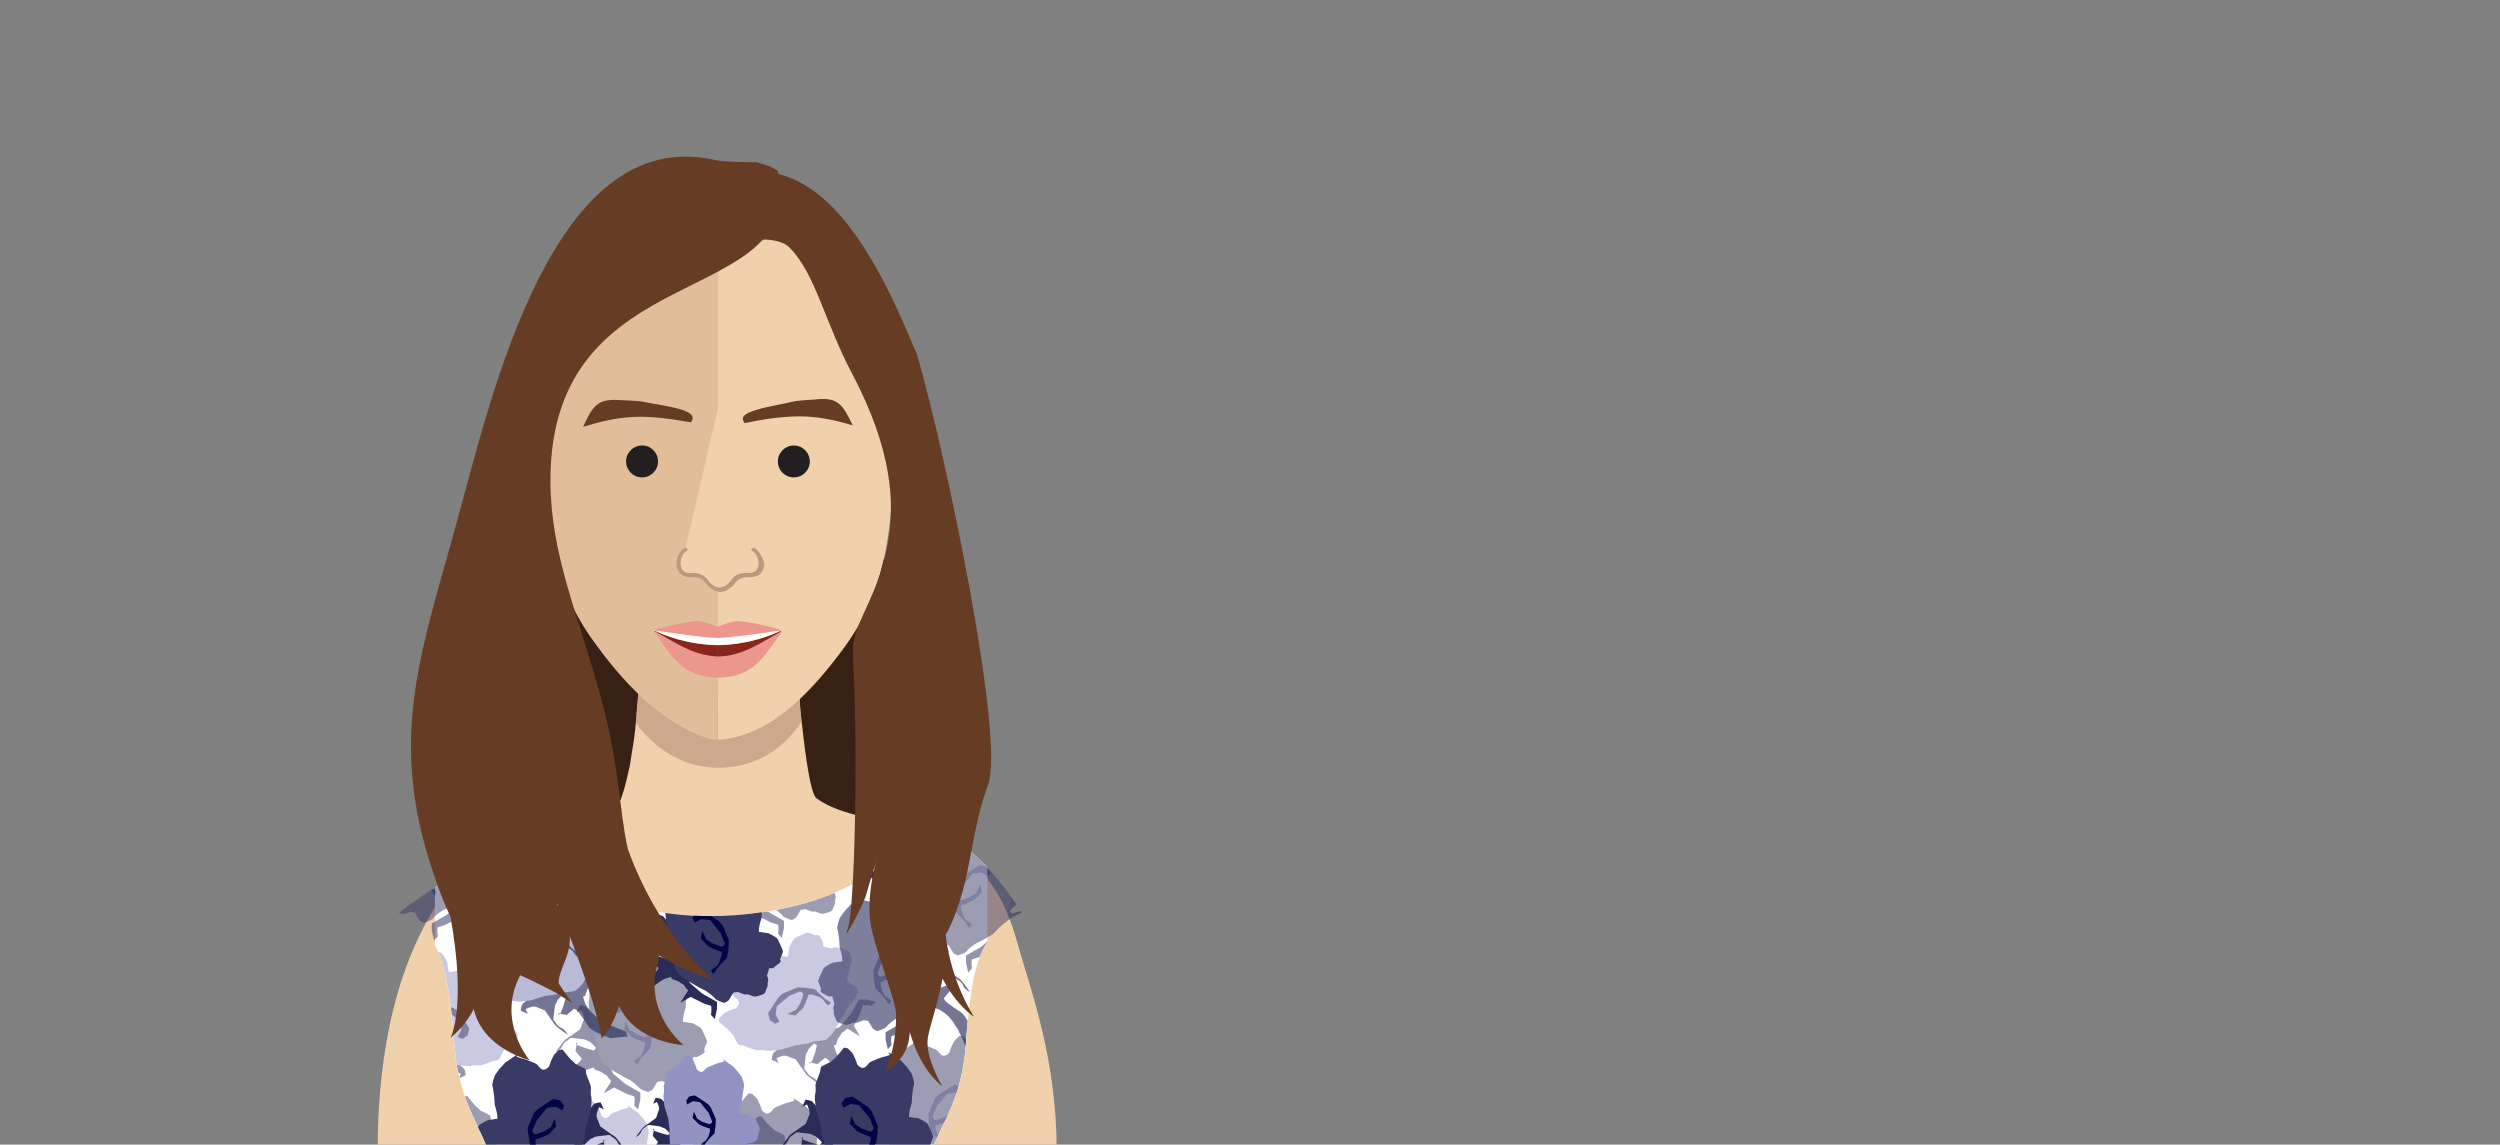 <?xml version="1.0" encoding="utf-8"?>
<!-- Generator: Adobe Illustrator 21.0.0, SVG Export Plug-In . SVG Version: 6.00 Build 0)  -->
<svg version="1.1" id="Layer_1" xmlns="http://www.w3.org/2000/svg" xmlns:xlink="http://www.w3.org/1999/xlink" x="0px" y="0px"
	 viewBox="0 0 1675 766.9" style="enable-background:new 0 0 1675 766.9;" xml:space="preserve">
<rect x="0" y="0" width="1675" height="766.9" fill="#808080" stroke="none"/>
<style type="text/css">
	.st0{fill:#372115;}
	.st1{fill:#F0D1AC;}
	.st2{opacity:0.7;fill:#BE977F;enable-background:new    ;}
	.st3{fill:#E1BD9A;}
	.st4{clip-path:url(#SVGID_2_);}
	.st5{fill:#FFFFFF;}
	.st6{opacity:0.5;}
	.st7{fill:#292B59;}
	.st8{fill:#393A65;}
	.st9{fill:#010445;}
	.st10{fill:#9393C3;}
	.st11{opacity:0.65;}
	.st12{fill:#663C24;}
	.st13{fill:#231F20;}
	.st14{fill:#89251C;}
	.st15{fill:#EB978D;}
	.st16{fill:#BE977F;}
</style>
<g>
	<g>
		<rect x="358.3" y="374.8" class="st0" width="252.7" height="207.8"/>
		<path class="st1" d="M680.6,628.2c-25.2-88.1-100.8-69.1-133.5-93.3c-5.2-3.7-9.2-45.2-10.2-53.4c-0.5-4.5-1-9.2-1.2-14
			c-2-23.7-2.5-49.1-2.5-73.6c0,0-28.4,2.7-51.4,2.7h-0.5c-22.9,0-51.4-2.7-51.4-2.7c0,24.4-0.5,50.1-2.5,74.3
			c-0.5,5-1,9.7-1.2,14.2c-0.7,8-1.7,15.5-3,22.7c-0.5,4.2-1.2,8.2-2.2,12.2c-1.5,7-3.2,13.2-5.2,18.7l-22.9,0.2c-1,0.2-2,0.5-3,0.5
			h-1.2c0,0-9.7,1-23.7,7c-24.2,10-61.9,33.7-86.6,88.8c-15,33.4-25.4,78.6-25.4,139.2c0,0,1.7,0.5,5.5,2.2H480h222.8
			c3.2-1.7,5.2-2.2,5.2-2.2C708,708.5,690.8,664.4,680.6,628.2z"/>
		<path class="st2" d="M537.1,483.8l-0.5,0.2c-5,8-22,30.4-55.4,30.4c-0.2,0-0.2,0-0.2,0c-31.9-0.2-50.4-23.4-55.1-30.4
			c1.2-6.7,1.2-15,2-22.5c0.5-4.5,1.5-8.2,2-13c15.5,4,32.4,6.5,50.6,6.7h0.5c18.5-0.2,35.7-2.7,51.6-7.2c0.5,4.5,2.2,8.5,2.5,13
			C535.9,468.8,535.9,476.8,537.1,483.8z"/>
		<path class="st3" d="M438.3,198.2c-13.7,6-24.9,16.5-37.2,25.7c-12.7,9.5-29.9,31.2-30.4,48.1c-0.5,19.5-3.5,38.4-4.5,57.6
			c-1.5,33.4,10.7,70.6,29.9,97.8c19.7,27.9,46.9,58.4,80.8,68.1c1.2,0,2.5,0,3.7,0L483,148C470.3,155.7,451.8,192.2,438.3,198.2z"
			/>
		<path class="st1" d="M565.8,433.6c23-31.2,30.2-66.1,31.9-104.3c1.7-40.9-21.7-73.1-38.7-109c-8.2-17.5-15-36.2-23.9-53.1
			c-11.5-21.2-35.2,0.7-48.6,9.7c-1.7,1.2-3.7,2.2-5.5,3.2v144.2v171.4C517.4,493.3,545.4,461.3,565.8,433.6z"/>
		<g>
			<g>
				<defs>
					<path id="SVGID_1_" d="M634.4,559.9c-9.5-4.5-19.5-8.5-28.4-11.5c-2.5-0.7-4.7-1.5-7-2.2c-1.7,3-6,29.4-13.7,36.2
						c-0.7,0.7-1.7,1.5-2.5,2.2c-16,13.5-56.6,29.4-109,29.2c-47.6-0.2-85.6-17.5-101.5-29.2c-2.2-1.5-4-3.2-5.7-4.7
						c-7-6.2-10.2-12-11.2-14.2c-0.5,0.2-1.2,0.2-1.7,0.5c-11,3.2-24.2,8.2-36.7,14.2c-27.4,13.2-49.9,31.2-49.9,31.2
						s15,5,24.7,22.5c1.7,3,3,6.2,4.2,9.7c4.2,12.7,7,35.7,8.5,56.9c2.7,39.9,21.7,59.6,23.2,73.8h296.1
						c1.5-14.2,20.5-33.7,23.2-73.8c1.5-21.2,4-44.2,8.5-56.9c1.7-5.2,4-9.5,6.5-13.2c9.5-14.5,22.7-19,22.7-19
						S661.9,573.1,634.4,559.9z"/>
				</defs>
				<clipPath id="SVGID_2_">
					<use xlink:href="#SVGID_1_"  style="overflow:visible;"/>
				</clipPath>
				<g class="st4">
					<rect x="291.4" y="457.8" class="st5" width="370.2" height="370.2"/>
					<g class="st6">
						<path class="st7" d="M467.3,628l-1-9.5l3.7-9c0,0,2.5-4.7,4.7-6c2.2-1.2,8.7-6,8.7-6l1.7-1.5l1-1.7l-4.2-5
							c0.5-4,1.2-5.7,1.2-5.7s-3.2,0.5,2.2,2.5c5.2,2,9,2.7,9,2.7l1.5-1.7c0,0-4-4.5-5.2-4.5s0-1-5-1.5c-5-0.5-7-1.2-7.7-0.2
							c-0.7,1-3.7,2-4.7,4.7c-1,2.7-4.7,4.5-4.7,4.5s5.2-7.5,6.5-8.5s6.5-4.5,6.5-4.5l3.5-2.5l2-5.2c0,0,0.7-1,0.5-2.7
							c-0.2-1.7-1.7-5-1.7-5l-3.2,1.5l2.2-4.7c0,0,4.2,0.2,5.2,2c1,1.7,4.2,3.7,5.5,8.5c1.2,4.7-0.2,1.7,2.7,8.2
							c2.7,6.7,5.5,11.5,5.5,13.2c0.2,1.7-0.2,4.2,0.7,7.2s2.7,6.7,2.7,6.7l8.2,7l10,5.7v4.7l-1.5,6.7l-2.5-2.7c0,0,0.7-5.7-0.2-6.2
							c-1.2-0.5-4-1-5.7-2c-1.7-1-5.5-2.7-5.5-2.7l-2.2-1.2l-7,4l3.2-5.2c0,0,2.5-3,1.5-3.7c-1-0.7-2.5-3-2.5-3l-4.2-2.7l-4.2-1.5
							c0,0,0.7-2-2.2-0.7c-3,1-3,1-3,1s-4.7,2.5-7.2,5.5c-2.5,3-2.2,2.7-3.2,4.5c-1,1.7-2.5,3-3,5c-0.7,2-0.7,1-2,4
							c-1,3-3.2,8-3.2,8l-3.5,1.2"/>
						<path class="st8" d="M495.7,583.3l-1.2-8.7l-3-9.7l-0.7-6.2c0,0-0.2-3,0.2-4.2s0.2-5.2,0.2-5.2v-1.2c0,0,0.7-2.2,1.5-4.2
							c0.7-2,1.7-4.5,1.7-4.5s-0.2-2.7,1.2-3.5s6-3,6-3s0.7-1,2-2c1.2-1,4.5-5,4.5-5l2.2-2.7l2.5,0.5l3.2,3.2l2,4.2l1.2,3.5
							c0,0,3,3.7,5.5,1.5c2.5-2.2,1.7-2.5,3.7-3.5c2-1,6-2.5,7.5-3c1.5-0.2,5.2-1.5,5.2-1.5s-3.5-3.7,2.5,0.5c5.7,4.2,4,2.2,5.7,4.2
							c2,2,3.7,4.2,3.7,4.2l2.5,3.5c0,0,2.2,6,1.7,7.2c-0.5,1.2-0.5,2.7-1.2,7c-0.5,4,0.2,4.5-1,7.7c-1.2,3.5-1.2,7.2-1.2,7.2l6.5,1
							c0,0,5.5,2.5,6.2,4c0.7,1.5,3.7,7.5,3.5,8.5c-0.5,1.2-2,5.2-2,5.2s1.7,1.5-1.7,3.2c-3.2,1.7-3.2,1.7-3.2,1.7h-2.5l-1.5,5
							c0,0,1.2,2.5,0.7,3.7c-0.5,1.2-0.2,3-0.2,3l-1.5,3.7c0,0,0,1.2-1.5,2c-1.5,0.7-5.5,2-6.5,1.5c-1.2-0.5-4.2-1.5-4.2-1.5
							s-1,0.5-2.5,0c-1.5-0.5-3.7-1.5-3.7-1.5l-3.2,0.5l-3,5c0,0-2.5,2.2-3.7,1.7c-1.2-0.5-5-1.7-5.7-3c-0.7-1.2-5.5-5-7.5-5.7
							c-2-0.7-13.2-7.5-14.2-8.2c-1-0.7-4.5-4.7-4.5-4.7c-0.7-2.5-1-8.2-1-8.2L495.7,583.3z"/>
						<path class="st9" d="M510.2,563.9l4.7-2.5l5.7,0.7l7,8.5l3,7.2l-1,1.5c0,0-0.7,1-2.7,0.2s-4.5-1.7-4.5-1.7l-4.2-2.7l-2.7-5.7
							l-1,5.2l5,5.2l3.7,1.7l5.2,2c0,0,0.2,1.7-0.2,3c-0.5,1.2-1.2,3.5-1.2,3.5s-0.2,0.7-0.7,1.5c-0.5,0.7-1.2,1.7-2,2.2
							c-1.7,1-3,2.2-3,2.2l1.2,2.2c0,0,1.5-0.7,2-2.2c0.5-1.5,7.5-8.5,7.5-8.5l1-6.2l0.2-5.5l-3.2-7.7c0,0-0.5-3.2-5.2-6.2
							c-4.5-3-8.7-5.7-8.7-5.7l-4.7,1l-2.5,3.5L510.2,563.9z"/>
					</g>
					<g class="st6">
						<path class="st8" d="M487,792.6l-1.2-8.7l-3-9.7l-0.7-6.2c0,0-0.2-3,0.2-4.2c0.5-1.2,0.2-5.2,0.2-5.2v-1.2
							c0,0,0.7-2.2,1.5-4.2c0.7-2,1.7-4.5,1.7-4.5s-0.2-2.7,1.2-3.5s6-3,6-3s0.7-1,2-2s4.5-5,4.5-5l2.2-2.7l2.5,0.5l3.2,3.2l2,4.2
							l1.2,3.5c0,0,3,3.7,5.5,1.5c2.5-2.2,1.7-2.5,3.7-3.5c2-1,6-2.5,7.5-3c1.5-0.2,5.2-1.5,5.2-1.5s-3.5-3.7,2.5,0.5
							c5.7,4.2,4,2.2,5.7,4.2c2,2,3.7,4.2,3.7,4.2l2.5,3.5c0,0,2.2,6,1.7,7.2c-0.5,1.2-0.5,2.7-1.2,7c-0.5,4,0.2,4.5-1,7.7
							c-1.2,3.5-1.2,7.2-1.2,7.2l6.5,1c0,0,5.5,2.5,6.2,4c0.7,1.5,3.7,7.5,3.5,8.5c-0.5,1.2-2,5.2-2,5.2s1.7,1.5-1.5,3.2
							c-3.2,1.7-3.2,1.7-3.2,1.7h-2.5l-1.5,5c0,0,1.2,2.5,0.7,3.7c-0.5,1.2-0.2,3-0.2,3l-1.5,3.7c0,0,0,1.2-1.5,2
							c-1.5,0.7-5.5,2-6.5,1.5c-1.2-0.5-4.2-1.5-4.2-1.5s-1,0.5-2.5,0c-1.5-0.5-3.7-1.5-3.7-1.5l-3.2,0.5l-3,5c0,0-2.5,2.2-3.7,1.7
							c-1.2-0.5-5-1.7-5.7-3c-1-1.2-5.5-5-7.5-5.7c-2-0.7-13.2-7.5-14.2-8.2c-1-0.7-4.5-4.7-4.5-4.7c-0.7-2.5-1-8.2-1-8.2L487,792.6
							z"/>
					</g>
					<g class="st6">
						<path class="st7" d="M586.5,727.5l-9.5,1l-9-3.7c0,0-4.7-2.5-6-4.7c-1.2-2.2-6-8.7-6-8.7l-1.5-1.7l-1.7-1l-5,4.2
							c-4-0.7-5.7-1.2-5.7-1.2s0.5,3.2,2.5-2.2c2-5.2,2.7-9,2.7-9l-1.7-1.5c0,0-4.5,4-4.5,5.2c0,1.2-1,0-1.5,5s-1.2,7-0.2,7.7
							c1,0.7,2,3.7,4.7,4.7s4.5,4.7,4.5,4.7s-7.5-5.2-8.5-6.5c-0.7-1.2-4.5-6.5-4.5-6.5l-2.5-3.5l-5.2-2c0,0-1-0.7-2.7-0.5
							c-1.7,0.2-5,1.7-5,1.7l1.5,3.2l-4.7-2.2c0,0,0.2-4.2,2-5.2c1.7-1,3.7-4.2,8.5-5.5c4.7-1.2,1.7,0.2,8.2-2.5
							c6.7-2.7,11.5-5.5,13.2-5.5c1.7-0.2,4.2,0.2,7.2-0.7s6.7-2.7,6.7-2.7l7-8.2l5.7-10h4.7l6.7,1.5l-2.7,2.5c0,0-5.7-0.7-6.2,0.2
							c-0.5,1.2-1,4-2,5.7c-1,1.7-2.7,5.5-2.7,5.5l-1.2,2.2l4,7l-5.2-3.2c0,0-3-2.5-3.7-1.5c-0.7,1-3,2.2-3,2.2l-2.7,4.2l-1.5,4.2
							c0,0-2-0.7-0.7,2.2c1,3,1,3,1,3s2.5,4.7,5.5,7.2s2.7,2.2,4.5,3.2c1.7,1,3,2.5,5,3c2,0.7,1,0.7,4,2c3,1,8,3.2,8,3.2l1.2,3.5"/>
						<path class="st10" d="M541.6,699.1l-8.7,1.2l-9.7,3l-6.2,0.7c0,0-3,0.2-4.2-0.2c-1.2-0.5-5.2-0.2-5.2-0.2h-1.2
							c0,0-2.2-0.7-4.2-1.5c-2-0.7-4.5-1.7-4.5-1.7s-2.7,0.2-3.5-1.2s-3-6-3-6s-1-0.7-2-2c-1-1.2-5-4.5-5-4.5l-2.7-2.2l0.5-2.5
							l3.2-3.2l4.2-2l3.5-1.2c0,0,3.7-3,1.5-5.5c-2.2-2.5-2.5-1.7-3.5-3.7s-2.5-6-3-7.5c-0.2-1.5-1.5-5.2-1.5-5.2s-3.7,3.5,0.5-2.5
							c4.2-5.7,2.2-4,4.2-5.7c2-2,4.2-3.7,4.2-3.7l3.5-2.5c0,0,6-2.2,7.2-1.7c1.2,0.5,2.7,0.5,7,1.2c4,0.5,4.5-0.2,7.7,1
							c3.5,1.2,7.2,1.2,7.2,1.2l1-6.5c0,0,2.5-5.5,4-6.2c1.5-0.7,7.5-3.7,8.5-3.5c1.2,0.5,5.2,2,5.2,2s1.5-1.7,3.2,1.5
							c1.7,3.2,1.7,3.2,1.7,3.2v2.5l5.2,1.5c0,0,2.5-1.2,3.7-0.7c1.2,0.5,3,0.2,3,0.2l3.7,1.5c0,0,1.2,0,2,1.5
							c0.7,1.5,2,5.5,1.5,6.5c-0.5,1.2-1.5,4.2-1.5,4.2s0.5,1,0,2.5c-0.5,1.5-1.5,3.7-1.5,3.7l0.5,3.2l5,3c0,0,2.2,2.5,1.7,3.7
							c-0.5,1.2-1.7,5-3,5.7c-1.2,1-5,5.5-5.7,7.5c-0.7,2-7.5,13.2-8.2,14.2c-0.7,1-4.5,4.5-4.5,4.5c-2.5,0.7-8.2,1-8.2,1
							L541.6,699.1z"/>
						<path class="st9" d="M522.2,684.6l-2.5-4.7l0.7-5.7l8.5-7l7.2-3l1.5,1c0,0,1,0.7,0.2,2.7c-0.7,2-1.7,4.5-1.7,4.5l-2.7,4.2
							l-5.7,2.7l5.2,1l5.2-5l1.7-3.7l2-5.2c0,0,1.7-0.2,3,0.2c1.2,0.5,3.5,1.2,3.5,1.2s0.7,0.2,1.5,0.7c0.7,0.5,1.7,1.2,2.2,2
							c1,1.7,2.5,3,2.5,3l2.2-1.2c0,0-0.7-1.5-2.2-2c-1.5-0.5-8.5-7.5-8.5-7.5l-6.2-1l-5.5-0.2l-7.7,3.2c0,0-3.2,0.5-6.2,5.2
							c-3,4.5-5.7,8.7-5.7,8.7l1,4.7l3.5,2.5L522.2,684.6z"/>
					</g>
					<g class="st6">
						<path class="st7" d="M347.3,629.7l1-9.5l-3.7-9c0,0-2.5-4.7-4.7-6c-2.2-1.2-8.7-6-8.7-6l-1.7-1.5l-1-1.7l4.2-5
							c-0.5-4-1.2-5.7-1.2-5.7s3.2,0.5-2.2,2.5c-5.2,2-9,2.7-9,2.7l-1.5-1.7c0,0,4-4.5,5.2-4.5s0-1,5-1.5c5-0.5,7-1.2,7.7-0.2
							c0.7,1,3.7,2,4.7,4.7s4.7,4.5,4.7,4.5s-5.2-7.5-6.5-8.5s-6.5-4.5-6.5-4.5l-3.5-2.5l-2-5.2c0,0-0.7-1-0.5-2.7
							c0.2-1.7,1.7-5,1.7-5l3.2,1.5l-2.2-4.7c0,0-4.2,0.2-5.2,2c-1,1.7-4.2,3.7-5.5,8.5c-1.2,4.7,0.2,1.7-2.7,8.2
							c-2.7,6.7-5.5,11.5-5.5,13.2c-0.2,1.7,0.2,4.2-0.7,7.2c-1,3-2.7,6.7-2.7,6.7l-8.2,7l-10,5.7v4.7l1.5,6.7l2.5-2.7
							c0,0-0.7-5.7,0.2-6.2c1.2-0.5,4-1,5.7-2c1.7-1,5.5-2.7,5.5-2.7l2.2-1.2l7,4l-3.2-5.2c0,0-2.5-3-1.5-3.7c1-0.7,2.2-3,2.2-3
							l4.2-2.7l4.2-1.5c0,0-0.7-2,2.2-0.7c3,1,3,1,3,1s4.7,2.5,7.2,5.7c2.5,3,2.2,2.7,3.2,4.5c1,1.7,2.5,3,3,5c0.7,2,0.7,1,2,4
							c1,3,3.2,8,3.2,8l3.5,1.2"/>
						<path class="st8" d="M318.9,585.1l1.2-8.7l3-9.7l0.7-6.2c0,0,0.2-3-0.2-4.2c-0.5-1.2-0.2-5.2-0.2-5.2v-1.2
							c0,0-0.7-2.2-1.5-4.2c-0.7-2-1.7-4.5-1.7-4.5s0.2-2.7-1.2-3.5c-1.5-0.7-6-3-6-3s-0.7-1-2-2s-4.5-5-4.5-5l-2.2-2.7l-2.5,0.5
							l-3.2,3.2l-2,4.2l-1.2,3.5c0,0-3,3.7-5.5,1.5c-2.5-2-1.7-2.5-3.7-3.5c-2-1-6-2.5-7.5-3c-1.5-0.2-5.2-1.5-5.2-1.5
							s3.5-3.7-2.5,0.5c-5.7,4.2-4,2.2-5.7,4.2c-2,2-3.7,4.2-3.7,4.2l-2.5,3.5c0,0-2.2,6-1.7,7.2c0.5,1.2,0.5,2.7,1.2,7
							c0.5,4-0.2,4.5,1,7.7c1.2,3.5,1.2,7.2,1.2,7.2l-6.5,1c0,0-5.5,2.5-6.2,4s-3.7,7.5-3.5,8.5c0.5,1.2,2,5.2,2,5.2
							s-1.7,1.5,1.5,3.2c3.2,1.7,3.2,1.7,3.2,1.7h2.5l1.5,5c0,0-1.2,2.5-0.7,3.7c0.5,1.2,0.2,3,0.2,3l1.5,3.7c0,0,0,1.2,1.5,2
							c1.5,0.7,5.5,2,6.5,1.5c1.2-0.5,4.2-1.5,4.2-1.5s1,0.5,2.5,0c1.5-0.5,3.7-1.5,3.7-1.5l3.2,0.5l3,5c0,0,2.5,2.2,3.7,1.7
							s5-1.7,5.7-3c0.7-1.2,5.5-5,7.5-5.7c2-0.7,13.2-7.5,14.2-8.2c1-0.7,4.5-4.7,4.5-4.7c0.7-2.5,1-8.2,1-8.2L318.9,585.1z"/>
						<path class="st9" d="M304.4,565.6l-4.7-2.5l-6,0.7l-7,8.5l-3,7.2l1,1.5c0,0,0.7,1,2.7,0.2c2-0.7,4.5-1.7,4.5-1.7l4.2-2.7
							l2.7-5.7l1,5.2l-5,5.2l-3.7,1.7l-5.2,2c0,0-0.2,1.7,0.2,3c0.5,1.2,1.2,3.5,1.2,3.5s0.2,0.7,0.7,1.5c0.5,0.7,1.2,1.7,2,2.2
							c1.7,1,3,2.2,3,2.2l-1.2,2.2c0,0-1.5-0.7-2-2.2c-0.5-1.5-7.5-8.5-7.5-8.5l-1-6.2l-0.2-5.5l3.2-7.7c0,0,0.5-3.2,5.2-6.2
							c4.5-3,8.7-5.7,8.7-5.7l4.7,1l2.5,3.5L304.4,565.6z"/>
					</g>
					<g class="st6">
						<path class="st8" d="M327.6,794.4l1.2-8.7l3-9.7l0.7-6.2c0,0,0.2-3-0.2-4.2c-0.5-1.2-0.2-5.2-0.2-5.2v-1.2
							c0,0-0.7-2.2-1.5-4.2c-0.7-2-1.7-4.5-1.7-4.5s0.2-2.7-1.2-3.5s-6-3-6-3s-0.7-1-2-2s-4.5-5-4.5-5l-2.2-2.7l-2.5,0.5l-3.2,3.2
							l-2,4.2l-1.2,3.5c0,0-3,3.7-5.5,1.5c-2.5-2.2-1.7-2.5-3.7-3.5c-2-1-6-2.5-7.5-3c-1.5-0.2-5.2-1.5-5.2-1.5s3.5-3.7-2.5,0.5
							c-5.7,4.2-4,2.2-5.7,4.2c-2,2-3.7,4.2-3.7,4.2l-2.5,3.5c0,0-2.2,6-1.7,7.2c0.5,1.2,0.5,2.7,1.2,7c0.5,4-0.2,4.5,1,7.7
							c1.2,3.5,1.2,7.2,1.2,7.2l-6.5,1c0,0-5.5,2.5-6.2,4c-0.7,1.5-3.7,7.5-3.5,8.5c0.5,1.2,2,5.2,2,5.2s-1.7,1.5,1.7,3.2
							c3.2,1.7,3.2,1.7,3.2,1.7h2.5l1.5,5.2c0,0-1.2,2.5-0.7,3.7c0.5,1.2,0.2,3,0.2,3l1.5,3.7c0,0,0,1.2,1.5,2s5.5,2,6.5,1.5
							c1.2-0.5,4.2-1.5,4.2-1.5s1,0.5,2.5,0s3.7-1.5,3.7-1.5l3.2,0.5l3,5c0,0,2.5,2.2,3.7,1.7c1.2-0.5,5-1.7,5.7-3
							c1-1.2,5.5-5,7.5-5.7c2-0.7,13.2-7.5,14.2-8.2s4.5-4.7,4.5-4.7c0.7-2.5,1-8.2,1-8.2L327.6,794.4z"/>
					</g>
					<g class="st6">
						<path class="st7" d="M242.5,737.7l9.5,1l9-3.7c0,0,4.7-2.5,6-4.7s6-8.7,6-8.7l1.5-1.7l1.7-1l5,4.2c4-0.5,5.7-1.2,5.7-1.2
							s-0.5,3.2-2.5-2.2c-2-5.2-2.7-9-2.7-9l1.7-1.5c0,0,4.5,4,4.5,5.2c0,1.2,1,0,1.5,5.2c0.5,5,1.2,7,0.2,7.7c-1,0.7-2,3.7-4.7,4.7
							s-4.5,4.7-4.5,4.7s7.5-5.2,8.5-6.5c0.7-1.2,4.5-6.5,4.5-6.5l2.5-3.5l5.2-2c0,0,1-0.7,2.7-0.5c1.7,0.2,5,1.7,5,1.7l-1.5,3.2
							l4.7-2.2c0,0-0.2-4.2-2-5.2s-3.7-4.2-8.5-5.5c-4.7-1.2-1.7,0.2-8.2-2.7c-6.7-2.7-11.5-5.5-13.2-5.5c-1.7-0.2-4.2,0.2-7.2-0.7
							s-6.7-2.7-6.7-2.7l-7-8.2l-5.7-10H249l-6.7,1.5l2.7,2.5c0,0,5.7-0.7,6.2,0.2c0.5,1.2,1,4,2,5.7c1,1.7,2.7,5.5,2.7,5.5l1.2,2.2
							l-4,7l5.2-3.2c0,0,3-2.5,3.7-1.5c0.7,1,3,2.2,3,2.2l2.7,4.2l1.5,4.2c0,0,2-0.7,0.7,2.2c-1,3-1,3-1,3s-2.5,4.7-5.5,7.2
							c-3,2.5-2.7,2.2-4.5,3.2c-1.7,1-3,2.5-5,3c-2,0.7-1,0.7-4,2c-3,1-8,3.2-8,3.2l-1,3.2"/>
						<path class="st10" d="M287.2,709.3l8.7,1.2l9.7,3l6.2,0.7c0,0,3,0.2,4.2-0.2c1.2-0.5,5.2-0.2,5.2-0.2h1.2c0,0,2.2-0.7,4.2-1.5
							c2-0.7,4.5-1.7,4.5-1.7s2.7,0.2,3.5-1.2s3-6,3-6s1-0.7,1.7-2c1-1.2,5-4.5,5-4.5l2.7-2.2l-0.5-2.5l-3.2-3.2l-4.2-2l-3.5-1.2
							c0,0-3.7-3-1.5-5.5c2.2-2.5,2.5-1.7,3.5-3.7c1-2,2.5-6,3-7.5c0.2-1.5,1.5-5.2,1.5-5.2s3.7,3.5-0.5-2.5c-4.2-5.7-2.2-4-4.2-5.7
							c-2-2-4.2-3.7-4.2-3.7l-3.5-2.5c0,0-6-2.2-7.2-1.7s-2.7,0.5-7,1.2c-4,0.5-4.5-0.2-7.7,1c-3.5,1.2-7.2,1.2-7.2,1.2l-1-6.5
							c0,0-2.5-5.5-4-6.2c-1.5-0.7-7.5-3.7-8.5-3.5c-1.2,0.5-5.2,2-5.2,2s-1.5-1.7-3.2,1.5c-1.7,3.2-1.7,3.2-1.7,3.2v2.5l-5.2,1.5
							c0,0-2.5-1.2-3.7-0.7s-3,0.2-3,0.2l-3.7,1.5c0,0-1.2,0-2,1.5c-0.7,1.5-2,5.5-1.5,6.5c0.5,1.2,1.5,4.2,1.5,4.2s-0.5,1,0,2.5
							c0.5,1.5,1.5,3.7,1.5,3.7l-0.5,3.2l-5,3c0,0-2.2,2.5-1.7,3.7c0.5,1.2,1.7,5,3,5.7c1.2,1,5,5.5,5.7,7.5
							c0.7,2,7.5,13.2,8.2,14.2c0.7,1,4.5,4.5,4.5,4.5c2.5,0.7,8.2,1,8.2,1L287.2,709.3z"/>
						<path class="st9" d="M306.6,694.8l2.5-4.7l-0.7-5.7l-8.5-7l-7.2-3l-1.5,1c0,0-1,0.7-0.2,2.7c0.7,2,1.7,4.5,1.7,4.5l2.7,4.2
							l5.7,2.7l-5.2,1l-5.2-5l-1.7-3.7l-2-5.2c0,0-1.7-0.2-3,0.2s-3.5,1.2-3.5,1.2s-0.7,0.2-1.5,0.7c-0.7,0.5-1.7,1.2-2.2,2
							c-1.2,1.7-2.2,3-2.2,3l-2.2-1.2c0,0,0.7-1.5,2.2-2s8.5-7.5,8.5-7.5l6.2-1l5.5-0.2l7.7,3.2c0,0,3.2,0.5,6.2,5.2
							c3,4.5,5.7,8.7,5.7,8.7l-1,4.7l-3.5,2.5L306.6,694.8z"/>
					</g>
					<g class="st6">
						<path class="st7" d="M688.1,798.6l1-9.5l-3.7-9c0,0-2.5-4.7-4.7-6c-2.2-1.2-8.7-6-8.7-6l-1.7-1.5l-1-1.7l4.2-5
							c-0.5-4-1.2-5.7-1.2-5.7s3.2,0.5-2.2,2.5c-5.2,2-9,2.7-9,2.7l-1.5-1.7c0,0,4-4.5,5.2-4.5c1.2,0,0-1,5-1.5c5-0.5,7-1.2,7.7-0.2
							c0.7,1,3.7,2,4.7,4.7c1,2.7,4.7,4.5,4.7,4.5s-5.2-7.5-6.5-8.5c-1.2-1-6.5-4.5-6.5-4.5l-3.5-2.5l-2-5.2c0,0-0.7-1-0.5-2.7
							c0.2-1.7,1.7-5,1.7-5l3.2,1.5l-2.2-4.7c0,0-4.2,0.2-5.2,2c-1,1.7-4.2,3.7-5.5,8.5c-1.2,4.7,0.2,1.7-2.5,8.2
							c-2.7,6.7-5.5,11.5-5.5,13.2c-0.2,1.7,0.2,4.2-0.7,7.2c-1,3-2.7,6.7-2.7,6.7l-8.2,7l-10,5.7v4.7l1.5,6.7l2.5-2.7
							c0,0-0.7-5.7,0.2-6.2c1.2-0.5,4-1,5.7-2c1.7-1,5.5-2.7,5.5-2.7l2.2-1.2l7,4l-3.2-5.2c0,0-2.5-3-1.5-3.7c1-0.7,2.2-3,2.2-3
							l4.2-2.7l4.2-1.5c0,0-0.7-2,2.2-0.7c3,1,3,1,3,1s4.7,2.5,7.2,5.7c2.5,3,2.2,2.7,3.2,4.5c1,1.7,2.5,3,3,5c0.7,2,0.7,1,2,4
							c1,3,3.2,8,3.2,8l3.5,1.2"/>
						<path class="st8" d="M659.6,753.9l1.2-8.7l3-9.7l0.7-6.2c0,0,0.2-3-0.2-4.2c-0.5-1.2-0.2-5.2-0.2-5.2v-1.2
							c0,0-0.7-2.2-1.5-4.2c-0.7-2-1.7-4.5-1.7-4.5s0.2-2.7-1.2-3.5c-1.5-0.7-6-3-6-3s-0.7-1-2-2c-1.2-1-4.5-5-4.5-5l-2.2-2.7
							l-2.5,0.5l-3.2,3.2l-2,4.2l-1.2,3.5c0,0-3,3.7-5.5,1.5s-1.7-2.5-3.7-3.5c-2-1-6-2.5-7.5-3c-1.5-0.2-5.2-1.5-5.2-1.5
							s3.5-3.7-2.5,0.5c-5.7,4.2-4,2.2-5.7,4.2c-2,2-3.7,4.2-3.7,4.2l-2.5,3.5c0,0-2.2,6-1.7,7.2s0.5,2.7,1.2,7c0.5,4-0.2,4.5,1,7.7
							c1.2,3.5,1.2,7.2,1.2,7.2l-6.5,1c0,0-5.5,2.5-6.2,4c-0.7,1.5-3.7,7.5-3.5,8.5c0.5,1.2,2,5.2,2,5.2s-1.7,1.5,1.7,3.2
							c3.2,1.7,3.2,1.7,3.2,1.7h2.5l1.5,5.2c0,0-1.2,2.5-0.7,3.7c0.5,1.2,0.2,3,0.2,3l1.5,3.7c0,0,0,1.2,1.5,2
							c1.5,0.7,5.5,2,6.5,1.5c1.2-0.5,4.2-1.5,4.2-1.5s1,0.5,2.5,0c1.5-0.5,3.7-1.5,3.7-1.5l3.2,0.5l3,5c0,0,2.5,2.2,3.7,1.7
							c1.2-0.5,5-1.7,5.7-3c1-1.2,5.5-5,7.5-5.7s13.2-7.5,14.2-8.2c1-0.7,4.5-4.5,4.5-4.5c0.7-2.5,1-8.2,1-8.2L659.6,753.9z"/>
						<path class="st9" d="M645.1,734.5l-4.7-2.5l-5.7,0.7l-7,8.5l-3,7.2l1,1.5c0,0,0.7,1,2.7,0.2c2-0.7,4.5-1.7,4.5-1.7l4.2-2.7
							l2.7-5.7l1,5.2l-5,5.2l-3.7,1.7l-5.2,2c0,0-0.2,1.7,0.2,3c0.5,1.2,1.2,3.5,1.2,3.5s0.2,0.7,0.7,1.5c0.5,0.7,1.2,1.7,2,2.2
							c1.7,1,3,2.2,3,2.2l-1.2,2.2c0,0-1.5-0.7-2-2.2c-0.5-1.5-7.5-8.5-7.5-8.5l-1-6.2l-0.2-5.5l3.2-7.7c0,0,0.5-3.2,5.2-6.2
							c4.5-3,8.7-5.7,8.7-5.7l4.7,1l2.5,3.5L645.1,734.5z"/>
					</g>
					<g class="st6">
						<path class="st7" d="M705,651.2l1-9.5l-3.7-9c0,0-2.5-4.7-4.7-6c-2.2-1.2-8.7-6-8.7-6l-1.7-1.5l-1-1.7l4.2-5
							c-0.5-4-1.2-5.7-1.2-5.7s3.2,0.5-2.2,2.5c-5.2,2-9,2.7-9,2.7l-1.5-1.7c0,0,4-4.5,5.2-4.5c1.2,0,0-1,5-1.5c5-0.5,7-1.2,7.7-0.2
							c0.7,1,3.7,2,4.7,4.7c1,2.7,4.7,4.5,4.7,4.5s-5.2-7.5-6.5-8.5c-1.2-0.7-6.5-4.5-6.5-4.5l-3.5-2.5l-2-5.2c0,0-0.7-1-0.5-2.7
							c0.2-1.7,1.7-5,1.7-5l3.2,1.5l-2.2-4.7c0,0-4.2,0.2-5.2,2c-1,1.7-4.2,3.7-5.5,8.5c-1.2,4.7,0.2,1.7-2.5,8.2
							c-2.7,6.7-5.5,11.5-5.5,13.2c-0.2,1.7,0.2,4.2-0.7,7.2c-1,3-2.7,6.7-2.7,6.7l-8.2,7l-10,5.7v4.7l1.5,6.7l2.5-2.7
							c0,0-0.7-5.7,0.2-6.2c1.2-0.5,4-1,5.7-2c1.7-1,5.5-2.7,5.5-2.7l2.2-1.2l7,4l-3.2-5.2c0,0-2.5-3-1.5-3.7c1-0.7,2.2-3,2.2-3
							l4.2-2.7l4.2-1.5c0,0-0.7-2,2.2-0.7c3,1,3,1,3,1s4.7,2.5,7.2,5.5s2.2,2.7,3.2,4.5c1,1.7,2.5,3,3,5c0.7,2,0.7,1,2,4
							c1,3,3.2,8,3.2,8l3.5,1.2"/>
						<path class="st8" d="M676.3,606.5l1.2-8.7l3-9.7l0.7-6.2c0,0,0.2-3-0.2-4.2c-0.5-1.2-0.2-5.2-0.2-5.2v-1.2
							c0,0-0.7-2.2-1.5-4.2c-0.7-2-1.7-4.5-1.7-4.5s0.2-2.7-1.2-3.5c-1.5-0.7-5.7-3-5.7-3s-0.7-1-2-1.7c-1.2-1-4.5-5-4.5-5l-2.2-2.7
							l-2.5,0.5l-3.2,3.2l-2,4.2l-1.2,3.5c0,0-3,3.7-5.5,1.5c-2.5-2.2-1.7-2.5-3.7-3.5s-6-2.5-7.5-3c-1.5-0.2-5.2-1.5-5.2-1.5
							s3.5-3.7-2.5,0.5c-5.7,4.2-4,2.2-5.7,4.2c-2,2-3.7,4.2-3.7,4.2l-2.5,3.5c0,0-2.2,6-1.7,7.2c0.5,1.2,0.5,2.7,1.2,7
							c0.5,4-0.2,4.5,1,7.7c1.2,3.5,1.2,7.2,1.2,7.2l-6.5,1c0,0-5.5,2.5-6.2,4c-0.7,1.5-3.7,7.5-3.5,8.5c0.5,1.2,2,5.2,2,5.2
							s-1.7,1.5,1.5,3.2c3.2,1.7,3.2,1.7,3.2,1.7h2.5l1.5,5.2c0,0-1.2,2.5-0.7,3.7c0.5,1.2,0.2,3,0.2,3l1.5,3.7c0,0,0,1.2,1.5,2
							c1.5,0.7,5.5,2,6.5,1.5c1.2-0.5,4.2-1.5,4.2-1.5s1,0.5,2.5,0c1.5-0.5,3.7-1.5,3.7-1.5l3.2,0.5l3,5c0,0,2.5,2.2,3.7,1.7
							c1.2-0.5,5-1.7,5.7-3c0.7-1.2,5.5-5,7.5-5.7s13.2-7.5,14.2-8.2c1-0.7,4.5-4.7,4.5-4.7c0.7-2.5,1-8.2,1-8.2L676.3,606.5z"/>
						<path class="st9" d="M662.1,587.1l-4.7-2.5l-5.7,0.7l-7,8.5l-3,7.2l1,1.5c0,0,0.7,1,2.7,0.2s4.5-1.7,4.5-1.7l4.2-2.7l2.7-5.7
							l1,5.2l-5,5.2l-3.7,1.7l-5.2,2c0,0-0.2,1.7,0.2,3c0.5,1.2,1.2,3.5,1.2,3.5s0.2,0.7,0.7,1.5c0.5,0.7,1.2,1.7,2,2.2
							c1.7,1,3,2.5,3,2.5l-1.2,2.2c0,0-1.5-0.7-2-2.2c-0.5-1.5-7.5-8.5-7.5-8.5l-1-6.2l-0.2-5.5l3.2-7.7c0,0,0.5-3.2,5.2-6.2
							c4.5-3,8.7-5.7,8.7-5.7l4.7,1l2.5,3.5L662.1,587.1z"/>
					</g>
					<g class="st6">
						<path class="st7" d="M590,551.4l1-9.5l-3.7-9c0,0-2.5-4.7-4.7-6c-2.2-1.2-8.7-6-8.7-6l-1.7-1.5l-1-1.7l4.2-5
							c-0.5-4-1.2-5.7-1.2-5.7s3.2,0.5-2.2,2.5c-5.2,2-9,2.7-9,2.7l-1.5-1.7c0,0,4-4.5,5.2-4.5c1.2,0,0-1,5-1.5c5-0.5,7-1.2,7.7-0.2
							c0.7,1,3.7,2,4.7,4.7c1,2.7,4.7,4.5,4.7,4.5s-5.2-7.5-6.5-8.5c-1.2-1-6.5-4.5-6.5-4.5l-3.5-2.5l-2-5.2c0,0-0.7-1-0.5-2.7
							c0.2-1.7,1.7-5,1.7-5l3.2,1.5l-2.2-4.7c0,0-4.2,0.2-5.2,2s-4.2,3.7-5.5,8.5c-1.2,4.7,0.2,1.7-2.5,8.2
							c-2.7,6.7-5.5,11.5-5.5,13.2c-0.2,1.7,0.2,4.2-0.7,7.2c-1,3-2.7,6.7-2.7,6.7l-8.2,7l-10,5.7v4.7l1.5,6.7l2.5-2.7
							c0,0-0.7-5.7,0.2-6.2c1.2-0.5,4-1,5.7-2c1.7-1,5.5-2.7,5.5-2.7l2.2-1.2l7,4l-3.2-5.2c0,0-2.5-3-1.5-3.7c1-0.7,2.2-3,2.2-3
							l4.2-2.7l4.2-1.5c0,0-0.7-2,2.2-0.7c3,1,3,1,3,1s4.7,2.5,7.2,5.5s2.2,2.7,3.2,4.5c1,1.7,2.5,3,3,5c0.7,2,0.7,1,2,4
							c1,3,3.2,8,3.2,8l3.5,1.2"/>
						<path class="st8" d="M561.6,506.7l1.2-8.7l3-9.7l0.7-6.2c0,0,0.2-3-0.2-4.2c-0.5-1.2-0.2-5.2-0.2-5.2v-1.2
							c0,0-0.7-2.2-1.5-4.2c-0.7-2-1.7-4.5-1.7-4.5s0.2-2.7-1.2-3.5c-1.5-0.7-6-3-6-3s-0.7-1-2-2c-1.2-1-4.5-5-4.5-5l-2.2-2.7
							l-2.5,0.5l-3.2,3.2l-2,4.2l-1.2,3.5c0,0-3,3.7-5.5,1.5s-1.7-2.5-3.7-3.5s-6-2.5-7.5-3c-1.5-0.2-5.2-1.5-5.2-1.5
							s3.5-3.7-2.5,0.5c-5.7,4.2-4,2.2-5.7,4.2c-2,2-3.7,4.2-3.7,4.2l-2.5,3.5c0,0-2.2,6-1.7,7.2c0.5,1.2,0.5,2.7,1.2,7
							c0.5,4-0.2,4.5,1,7.7c1.2,3.5,1.2,7.2,1.2,7.2l-6.5,1c0,0-5.5,2.5-6.2,4s-3.7,7.5-3.5,8.5c0.5,1.2,2,5.2,2,5.2
							s-1.7,1.5,1.5,3.2c3.2,1.7,3.2,1.7,3.2,1.7h2.5l1.5,5c0,0-1.2,2.5-0.7,3.7c0.5,1.2,0.2,3,0.2,3l1.5,3.7c0,0,0,1.2,1.5,2
							c1.5,0.7,5.5,2,6.5,1.5c1.2-0.5,4.2-1.5,4.2-1.5s1,0.5,2.5,0c1.5-0.5,3.7-1.5,3.7-1.5l3.2,0.5l3,5c0,0,2.5,2.2,3.7,1.7
							c1.2-0.5,5-1.7,5.7-3c1-1.2,5.5-5,7.5-5.7c2-0.7,13.2-7.5,14.2-8.2c1-0.7,4.5-4.5,4.5-4.5c0.7-2.5,1-8.2,1-8.2L561.6,506.7z"
							/>
						<path class="st9" d="M547.1,487.3l-4.7-2.5l-5.7,0.7l-7,8.5l-3,7.2l1,1.5c0,0,0.7,1,2.7,0.2c2-0.7,4.5-1.7,4.5-1.7l4.2-2.7
							l2.7-5.7l1,5.2l-5,5.2l-3.7,1.7l-5.2,2c0,0-0.2,1.7,0.2,3c0.5,1.2,1.2,3.5,1.2,3.5s0.2,0.7,0.7,1.5c0.5,0.7,1.2,1.7,2,2.2
							c1.7,1,3,2.2,3,2.2l-1.2,2.2c0,0-1.5-0.7-2-2.2c-0.5-1.5-7.5-8.5-7.5-8.5l-1-6.2l-0.2-5.5l3.2-7.7c0,0,0.5-3.2,5.2-6.2
							c4.5-3,8.7-5.7,8.7-5.7l4.7,1l2.5,3.5L547.1,487.3z"/>
					</g>
					<g class="st6">
						<path class="st7" d="M569.3,547.9l9.5,1l9-3.7c0,0,4.7-2.5,6-4.7c1.2-2.2,6-8.7,6-8.7l1.5-1.7l1.7-1l5,4.2
							c4-0.5,5.7-1.2,5.7-1.2s-0.5,3.2-2.5-2.2c-2-5.2-2.7-9-2.7-9l1.7-1.5c0,0,4.5,4,4.5,5.2c0,1.2,1,0,1.5,5.2
							c0.5,5,1.2,7,0.2,7.7c-1,0.7-2,3.7-4.7,4.7s-4.5,4.7-4.5,4.7s7.5-5.2,8.5-6.5c1-1.2,4.5-6.5,4.5-6.5l2.5-3.5l5.2-2
							c0,0,1-0.7,2.7-0.5s5,1.7,5,1.7l-1.5,3.2l4.7-2.2c0,0-0.2-4.2-2-5.2c-1.7-1-3.7-4.2-8.5-5.5c-4.7-1.2-1.7,0.2-8.2-2.7
							c-6.7-2.7-11.5-5.5-13.2-5.5c-1.7-0.2-4.2,0.2-7.2-0.7s-6.7-2.7-6.7-2.7l-7-8.2l-5.7-10h-4.7l-6.7,1.5l2.7,2.5
							c0,0,5.7-0.7,6.2,0.2c0.5,1.2,1,4,2,5.7c1,1.7,2.7,5.5,2.7,5.5l1.2,2.2l-4,7l5.2-3.2c0,0,3-2.5,3.7-1.5c0.7,1,3,2.5,3,2.5
							l2.7,4.2l1.5,4.2c0,0,2-0.7,0.7,2.2c-1,3-1,3-1,3s-2.5,4.7-5.7,7.2c-3,2.5-2.7,2.2-4.5,3.2c-1.7,1-3,2.5-5,3c-2,0.7-1,0.7-4,2
							c-3,1-8,3.2-8,3.2l-1.2,3.5"/>
						<path class="st10" d="M614,519.5l8.7,1.2l9.7,3l6.2,0.7c0,0,3,0.2,4.2-0.2c1.2-0.5,5.2-0.2,5.2-0.2h1.2c0,0,2.2-0.7,4.2-1.5
							c2-0.7,4.5-1.7,4.5-1.7s2.7,0.2,3.5-1.2c0.7-1.5,3-6,3-6s1-0.7,1.7-2c1-1.2,5-4.5,5-4.5l2.7-2.2l-0.5-2.5l-3.2-3.2l-4.2-2
							l-3.5-1.2c0,0-3.7-3-1.5-5.5c2.2-2.5,2.5-1.7,3.5-3.7c1-2,2.5-6,3-7.5c0.2-1.5,1.5-5.2,1.5-5.2s3.7,3.5-0.5-2.5
							c-4.2-5.7-2.2-4-4.2-5.7c-2-2-4.2-3.7-4.2-3.7l-3.5-2.5c0,0-6-2.2-7.2-1.7c-1.2,0.5-2.7,0.5-7,1.2c-4,0.5-4.5-0.2-7.7,1
							c-3.5,1.2-7.2,1.2-7.2,1.2l-1-6.5c0,0-2.5-5.5-4-6.2c-1.5-0.7-7.5-3.7-8.5-3.5c-1.2,0.5-5.2,2-5.2,2s-1.5-1.7-3.2,1.5
							c-1.7,3.2-1.7,3.2-1.7,3.2v2.5l-5.2,1.5c0,0-2.5-1.2-3.7-0.7s-3,0.2-3,0.2l-3.7,1.5c0,0-1.2,0-2,1.5c-0.7,1.5-2,5.5-1.5,6.5
							c0.5,1.2,1.5,4.2,1.5,4.2s-0.5,1,0,2.5c0.5,1.5,1.5,3.7,1.5,3.7l-0.5,3.2l-5,3c0,0-2.2,2.5-1.7,3.7s1.7,5,3,5.7
							c1.2,1,5,5.5,5.7,7.5c0.7,2,7.5,13.2,8.2,14.2c0.7,1,4.7,4.5,4.7,4.5c2.5,0.7,8.2,1,8.2,1L614,519.5z"/>
						<path class="st9" d="M633.4,505l2.5-4.7l-0.7-5.7l-8.5-7l-7.2-3l-1.5,1c0,0-1,0.7-0.2,2.7c0.7,2,1.7,4.5,1.7,4.5l2.7,4.2
							l5.7,2.7l-5.2,1l-5.2-5l-1.7-3.7l-2-5.2c0,0-1.7-0.2-3,0.2c-1.2,0.5-3.5,1.2-3.5,1.2s-0.7,0.2-1.5,0.7c-0.7,0.5-1.7,1.2-2.2,2
							c-1.2,1.7-2.5,3-2.5,3l-2.2-1.2c0,0,0.7-1.5,2.2-2c1.5-0.5,8.5-7.5,8.5-7.5l6.2-1l5.5-0.2l7.7,3.2c0,0,3.2,0.5,6.2,5.2
							c3,4.5,5.7,8.7,5.7,8.7l-1,4.7l-3.5,2.5L633.4,505z"/>
					</g>
					<g class="st6">
						<path class="st8" d="M524.7,807.6l1.2-8.7l3-9.7l0.7-6.2c0,0,0.2-3-0.2-4.2c-0.5-1.2-0.2-5.2-0.2-5.2v-1.2
							c0,0-0.7-2.2-1.5-4.2c-0.7-2-1.7-4.5-1.7-4.5s0.2-2.7-1.2-3.5c-1.5-0.7-6-3-6-3s-0.7-1-2-1.7c-1.2-1-4.5-5-4.5-5l-2.2-2.7
							l-2.5,0.5l-3.2,3.2l-2,4.2l-1.2,3.5c0,0-3,3.7-5.5,1.5c-2.5-2.2-1.7-2.5-3.7-3.5c-2-1-6-2.5-7.5-3c-1.5-0.2-5.2-1.5-5.2-1.5
							s3.5-3.7-2.5,0.5c-5.7,4.2-4,2.2-5.7,4.2c-2,2-3.7,4.2-3.7,4.2l-2.5,3.5c0,0-2.2,6-1.7,7.2c0.5,1.2,0.5,2.7,1.2,7
							c0.5,4-0.2,4.5,1,7.7c1.2,3.5,1.2,7.2,1.2,7.2l-6.5,1c0,0-5.5,2.5-6.2,4s-3.7,7.5-3.5,8.5c0.5,1.2,2,5.2,2,5.2
							s-1.7,1.5,1.5,3.2c3.2,1.7,3.2,1.7,3.2,1.7h2.5l1.5,5c0,0-1.2,2.5-0.7,3.7c0.5,1.2,0.2,3,0.2,3l1.5,3.7c0,0,0,1.2,1.5,2
							c1.5,0.7,5.5,2,6.5,1.5c1.2-0.5,4.2-1.5,4.2-1.5s1,0.5,2.5,0c1.5-0.5,3.7-1.5,3.7-1.5l3.2,0.5l3,5c0,0,2.5,2.2,3.7,1.7
							s5-1.7,5.7-3c1-1.2,5.5-5,7.5-5.7s13.2-7.5,14.2-8.2c1-0.7,4.5-4.5,4.5-4.5c0.7-2.5,1-8.2,1-8.2L524.7,807.6z"/>
					</g>
					<g class="st6">
						<path class="st7" d="M471,551.4l1-9.5l-3.7-9c0,0-2.5-4.7-4.7-6c-2.2-1.2-8.7-6-8.7-6l-1.7-1.5l-1-1.7l4.2-5
							c-0.5-4-1.2-5.7-1.2-5.7s3.2,0.5-2.2,2.5c-5.2,2-9,2.7-9,2.7l-1.5-1.7c0,0,4-4.5,5.2-4.5c1.2,0,0-1,5-1.5c5-0.5,7-1.2,7.7-0.2
							c0.7,1,3.7,2,4.7,4.7s4.7,4.5,4.7,4.5s-5.2-7.5-6.5-8.5c-1.2-1-6.5-4.5-6.5-4.5l-3.5-2.5l-2-5.2c0,0-0.7-1-0.5-2.7
							c0.2-1.7,1.7-5,1.7-5l3.2,1.5l-2.2-4.7c0,0-4.2,0.2-5.2,2s-4.2,3.7-5.5,8.5c-1.2,4.7,0.2,1.7-2.7,8.2
							c-2.7,6.7-5.5,11.5-5.5,13.2c-0.2,1.7,0.2,4.2-0.7,7.2s-2.7,6.7-2.7,6.7l-8.2,7l-10,5.7v4.7l1.5,6.7l2.5-2.7
							c0,0-0.7-5.7,0.2-6.2c1.2-0.5,4-1,5.7-2c1.7-1,5.5-2.7,5.5-2.7l2.2-1.2l7,4l-3.2-5.2c0,0-2.5-3-1.5-3.7c1-0.7,2.2-3,2.2-3
							l4.2-2.7l4.2-1.5c0,0-0.7-2,2.2-0.7c3,1,3,1,3,1s4.7,2.5,7.2,5.5s2.2,2.7,3.2,4.5c1,1.7,2.5,3,3,5c0.7,2,0.7,1,2,4
							c1,3,3.2,8,3.2,8l3.5,1.2"/>
						<path class="st8" d="M442.6,506.7l1.2-8.7l3-9.7l0.7-6.2c0,0,0.2-3-0.2-4.2c-0.5-1.2-0.2-5.2-0.2-5.2v-1.2
							c0,0-0.7-2.2-1.5-4.2c-0.7-2-1.7-4.5-1.7-4.5s0.2-2.7-1.2-3.5c-1.5-0.7-6-3-6-3s-0.7-1-2-2c-1.2-1-4.5-5-4.5-5l-2.2-2.7
							l-2.5,0.5l-3.2,3.2l-2,4.2l-1.2,3.5c0,0-3,3.7-5.5,1.5c-2.5-2.2-1.7-2.5-3.7-3.5c-2-1-6.2-2.5-7.5-3c-1.5-0.2-5.2-1.5-5.2-1.5
							s3.5-3.7-2.5,0.5c-5.7,4.2-4,2.2-5.7,4.2c-2,2-3.7,4.2-3.7,4.2l-2.5,3.5c0,0-2.2,6-1.7,7.2c0.5,1.2,0.5,2.7,1.2,7
							c0.5,4-0.2,4.5,1,7.7c1.2,3.5,1.2,7.2,1.2,7.2l-6.5,1c0,0-5.5,2.5-6.2,4c-0.7,1.5-3.7,7.5-3.5,8.5c0.5,1.2,2,5.2,2,5.2
							s-1.7,1.5,1.7,3.2c3.2,1.7,3.2,1.7,3.2,1.7h2.5l1.5,5c0,0-1.2,2.5-0.7,3.7c0.5,1.2,0.2,3,0.2,3l1.5,3.7c0,0,0,1.2,1.5,2
							c1.5,0.7,5.5,2,6.5,1.5c1.2-0.5,4.2-1.5,4.2-1.5s1,0.5,2.5,0s3.7-1.5,3.7-1.5l3.2,0.5l3,5c0,0,2.5,2.2,3.7,1.7s5-1.7,5.7-3
							c0.7-1.2,5.5-5,7.5-5.7c2-0.7,13.2-7.5,14.2-8.2c1-0.7,4.5-4.5,4.5-4.5c0.7-2.5,1-8.2,1-8.2L442.6,506.7z"/>
						<path class="st9" d="M428.1,487.3l-4.7-2.5l-5.7,0.7l-7,8.5l-3,7.2l1,1.5c0,0,0.7,1,2.7,0.2c2-0.7,4.5-1.7,4.5-1.7l4.2-2.7
							l2.7-5.7l1,5.2l-5,5.2l-3.7,1.7l-5.2,2c0,0-0.2,1.7,0.2,3c0.5,1.2,1.2,3.5,1.2,3.5s0.2,0.7,0.7,1.5c0.5,0.7,1.2,1.7,2,2.2
							c1.7,1,3,2.2,3,2.2l-1.2,2.2c0,0-1.5-0.7-2-2.2c-0.5-1.5-7.5-8.5-7.5-8.5l-1-6.2l-0.2-5.5l3.2-7.7c0,0,0.5-3.2,5.2-6.2
							c4.5-3,8.7-5.7,8.7-5.7l4.7,1l2.5,3.5L428.1,487.3z"/>
					</g>
					<g class="st6">
						<path class="st7" d="M287.2,535.9l9.5,1l9-3.7c0,0,4.7-2.5,6-4.7s6-8.7,6-8.7l1.5-1.7l1.7-1l5,4.2c4-0.5,5.7-1.2,5.7-1.2
							s-0.5,3.2-2.5-2.2c-2-5.2-2.7-9-2.7-9l1.7-1.5c0,0,4.5,4,4.5,5.2c0,1.2,1,0,1.5,5s1.2,7,0.2,7.7c-1,0.7-2,3.7-4.7,4.7
							s-4.5,4.7-4.5,4.7s7.5-5.2,8.5-6.5c0.7-1.2,4.5-6.5,4.5-6.5l2.5-3.5l5.2-2c0,0,1-0.7,2.7-0.5c1.7,0.2,5,1.7,5,1.7l-1.5,3.2
							l4.7-2.2c0,0-0.2-4.2-2-5.2c-1.7-1-3.7-4.2-8.5-5.5c-4.7-1.2-1.7,0.2-8.2-2.7c-6.7-2.7-11.5-5.5-13.2-5.5
							c-1.7-0.2-4.2,0.2-7.2-0.7c-3-1-6.7-2.7-6.7-2.7l-7-8.2l-5.7-10h-4.5l-6.7,1.5l2.7,2.5c0,0,5.7-0.7,6.2,0.2c0.5,1.2,1,4,2,5.7
							c1,1.7,2.7,5.5,2.7,5.5l1.2,2.2l-4,7l5.2-3.2c0,0,3-2.5,3.7-1.5c0.7,1,3,2.2,3,2.2l2.7,4.2l1.5,4.2c0,0,2-0.7,0.7,2.2
							c-1,3-1,3-1,3s-2.5,4.7-5.5,7.2s-2.7,2.2-4.5,3.2c-1.7,1-3,2.5-5,3c-2,0.7-1,0.7-4,2c-3,1-8,3.2-8,3.2l-1.2,3.5"/>
						<path class="st10" d="M331.8,507.5l8.7,1.2l9.7,3l6.2,0.7c0,0,3,0.2,4.2-0.2c1.2-0.5,5.2-0.2,5.2-0.2h1.2c0,0,2.2-0.7,4.2-1.5
							c2-0.7,4.5-1.7,4.5-1.7s2.7,0.2,3.5-1.2c0.7-1.5,3-6,3-6s1-0.7,2-2c1-1.2,5-4.5,5-4.5l2.7-2.2l-0.5-2.5l-3.2-3.2l-4.2-2
							l-3.5-1.2c0,0-3.7-3-1.5-5.5c2.2-2.5,2.5-1.7,3.5-3.7c1-2,2.5-6,3-7.5c0.2-1.5,1.5-5.2,1.5-5.2s3.7,3.5-0.5-2.5
							c-4.2-5.7-2.2-4-4.2-5.7c-2-2-4.2-3.7-4.2-3.7l-3.5-2.5c0,0-6-2.2-7.2-1.7c-1.2,0.5-2.7,0.5-7,1.2c-4,0.5-4.5-0.2-7.7,1
							c-3.5,1.2-7.2,1.2-7.2,1.2l-1-6.5c0,0-2.5-5.5-4-6.2c-1.5-0.7-7.5-3.7-8.5-3.5c-1.2,0.5-5.2,2-5.2,2s-1.5-1.7-3.2,1.5
							c-1.7,3.2-1.7,3.2-1.7,3.2v2.5l-5.2,1.5c0,0-2.5-1.2-3.7-0.7s-3,0.2-3,0.2l-3.7,1.5c0,0-1.2,0-2,1.5c-0.7,1.5-2,5.5-1.5,6.5
							c0.5,1.2,1.5,4.2,1.5,4.2s-0.5,1,0,2.5c0.5,1.5,1.5,3.7,1.5,3.7l-0.5,3.2l-5,3c0,0-2.2,2.5-1.7,3.7c0.5,1.2,1.7,5,3,5.7
							c1.2,1,5,5.5,5.7,7.5c0.7,2,7.5,13.2,8.2,14.2c0.7,1,4.7,4.5,4.7,4.5c2.5,0.7,8.2,1,8.2,1L331.8,507.5z"/>
						<path class="st9" d="M351.3,493.3l2.5-4.7l-0.7-5.7l-8.5-7l-7.2-3l-1.5,1c0,0-1,0.7-0.2,2.7c0.7,2,1.7,4.5,1.7,4.5l2.7,4.2
							l5.7,2.7l-5.2,1l-5.2-5l-1.7-3.7l-2-5.2c0,0-1.7-0.2-3,0.2c-1.2,0.5-3.5,1.2-3.5,1.2s-0.7,0.2-1.5,0.7c-0.7,0.5-1.7,1.2-2.2,2
							c-1,1.7-2.2,3-2.2,3l-2.2-1.2c0,0,0.7-1.5,2.2-2c1.5-0.5,8.5-7.5,8.5-7.5l6.2-1l5.5-0.2l7.7,3.2c0,0,3.2,0.5,6.2,5.2
							c3,4.5,5.7,8.7,5.7,8.7l-1,4.7l-3.5,2.5L351.3,493.3z"/>
					</g>
					<g class="st6">
						<path class="st7" d="M371,743l-1-9.5l3.7-9c0,0,2.5-4.7,4.7-6c2.2-1.2,8.7-6,8.7-6l1.7-1.5l1-1.7l-4.2-5
							c0.5-4,1.2-5.7,1.2-5.7s-3.2,0.5,2.2,2.5c5.2,2,9,2.7,9,2.7l1.5-1.7c0,0-4-4.5-5.2-4.5s0-1-5-1.5c-5-0.5-7-1.2-7.7-0.2
							c-0.7,1-3.7,2-4.7,4.7s-4.7,4.5-4.7,4.5s5.2-7.5,6.5-8.5c1.2-0.7,6.5-4.5,6.5-4.5l3.5-2.5l2-5.2c0,0,0.7-1,0.5-2.7
							c-0.2-1.7-1.7-5-1.7-5l-3.2,1.5l2.2-4.7c0,0,4.2,0.2,5.2,2c1,1.7,4.2,3.7,5.5,8.5s-0.2,1.7,2.7,8.2c2.7,6.7,5.5,11.5,5.5,13.2
							c0.2,1.7-0.2,4.2,0.7,7.2s2.7,6.7,2.7,6.7l8.2,7l10,5.7v4.7l-1.5,6.7l-2.5-2.7c0,0,0.7-5.7-0.2-6.2c-1.2-0.5-4-1-5.7-2
							c-1.7-1-5.5-2.7-5.5-2.7l-2.2-1.2l-7,4l3.2-5.2c0,0,2.5-3,1.5-3.7c-1-0.7-2.5-3-2.5-3l-4.2-2.7l-4.2-1.5c0,0,0.7-2-2.2-0.7
							c-3,1-3,1-3,1s-4.7,2.5-7.2,5.5c-2.5,3-2.2,2.7-3.2,4.5c-1,1.7-2.5,3-3,5c-0.7,2-0.7,1-2,4c-1,3-3.2,8-3.2,8l-3.5,1.2"/>
						<path class="st8" d="M399.4,698.3l-1.2-8.7l-3-9.7l-0.7-6.2c0,0-0.2-3,0.2-4.2c0.5-1.2,0.2-5.2,0.2-5.2v-1.2
							c0,0,0.7-2.2,1.5-4.2c0.7-2,1.7-4.5,1.7-4.5s-0.2-2.7,1.2-3.5c1.5-0.7,6-3,6-3s0.7-1,2-2c1.2-1,4.5-5,4.5-5l2.2-2.7l2.5,0.5
							l3.2,3.2l2,4.2l1.2,3.5c0,0,3,3.7,5.5,1.5c2.5-2.2,1.7-2.5,3.7-3.5c2-1,6-2.5,7.5-3c1.5-0.2,5.2-1.5,5.2-1.5s-3.5-3.7,2.5,0.5
							c5.7,4.2,4,2.2,5.7,4.2c2,2,3.7,4.2,3.7,4.2l2.5,3.5c0,0,2.2,6,1.7,7.2c-0.5,1.2-0.5,2.7-1.2,7c-0.5,4,0.2,4.5-1,7.7
							c-1.2,3.5-1.2,7.2-1.2,7.2l6.5,1c0,0,5.5,2.5,6.2,4c0.7,1.5,3.7,7.5,3.5,8.5c-0.5,1.2-2,5.2-2,5.2s1.7,1.5-1.5,3.2
							c-3.2,1.7-3.2,1.7-3.2,1.7h-2.5l-1.5,5.2c0,0,1.2,2.5,0.7,3.7c-0.5,1.2-0.2,3-0.2,3l-1.5,3.7c0,0,0,1.2-1.5,2
							c-1.5,0.7-5.5,2-6.5,1.5c-1.2-0.5-4.2-1.5-4.2-1.5s-1,0.5-2.5,0c-1.5-0.5-3.7-1.5-3.7-1.5l-3.2,0.5l-3,5c0,0-2.5,2.2-3.7,1.7
							c-1.2-0.5-5-1.7-5.7-3c-1-1.2-5.5-5-7.5-5.7c-2-0.7-13.2-7.5-14.2-8.2c-1-0.7-4.5-4.7-4.5-4.7c-0.7-2.5-1-8.2-1-8.2
							L399.4,698.3z"/>
						<path class="st9" d="M413.9,678.9l4.7-2.5l5.7,0.7l7,8.5l3,7.2l-1,1.5c0,0-0.7,1-2.7,0.2c-2-0.7-4.5-1.7-4.5-1.7l-4.2-2.7
							l-2.7-5.7l-1,5.2l5,5.2l3.7,1.7l5.2,2c0,0,0.2,1.7-0.2,3c-0.5,1.2-1.2,3.5-1.2,3.5s-0.2,0.7-0.7,1.5c-0.5,0.7-1.2,1.7-2,2.2
							c-1.7,1.2-3,2.2-3,2.2l1.2,2.2c0,0,1.5-0.7,2-2.2s7.5-8.5,7.5-8.5l1-6.2l0.2-5.5l-3.2-7.7c0,0-0.5-3.2-5.2-6.2
							c-4.5-3-8.7-5.7-8.7-5.7l-4.7,1l-2.5,3.5L413.9,678.9z"/>
					</g>
					<g class="st6">
						<path class="st7" d="M451.6,589.6l-7,0.7l-6.7-2.7c0,0-3.5-2-4.5-3.5c-1-1.7-4.5-6.5-4.5-6.5l-1-1.2l-1.2-0.7l-3.7,3.2
							c-3-0.5-4.2-0.7-4.2-0.7s0.5,2.5,1.7-1.5c1.5-4,2-6.7,2-6.7l-1.2-1c0,0-3.2,3-3.2,4c0,1-0.7,0-1,3.7c-0.5,3.7-1,5.2-0.2,5.7
							s1.5,2.7,3.5,3.5c2,0.7,3.2,3.5,3.2,3.5s-5.7-4-6.2-4.7c-0.7-0.7-3.5-4.7-3.5-4.7l-2-2.5l-4-1.5c0,0-0.7-0.5-2-0.5
							c-1.2,0.2-3.7,1.2-3.7,1.2l1,2.2l-3.5-1.5c0,0,0.2-3.2,1.5-4c1.2-0.7,2.7-3.2,6.2-4.2s1.2,0.2,6.2-2c5-2,8.5-4,9.7-4.2
							s3.2,0.2,5.2-0.7c2.2-0.7,5-2,5-2l5-6.2l4.2-7.5h3.5l5,1.2l-2,1.7c0,0-4.2-0.5-4.5,0.2c-0.2,0.7-0.7,3-1.5,4.2
							c-0.7,1.2-2,4-2,4l-1,1.5l3,5.2l-4-2.5c0,0-2.2-1.7-2.7-1c-0.5,0.7-2.2,1.7-2.2,1.7l-2,3l-1,3c0,0-1.5-0.5-0.5,1.7
							c0.7,2.2,0.7,2.2,0.7,2.2s2,3.5,4.2,5.2c2.2,1.7,2,1.7,3.2,2.5c1.2,0.7,2.2,1.7,3.7,2.2s0.7,0.5,3,1.5
							c2.2,0.7,5.7,2.5,5.7,2.5l1,2.5"/>
						<path class="st10" d="M418.6,568.3l-6.5,1l-7.2,2.2l-4.7,0.5c0,0-2.2,0.2-3.2-0.2c-0.7-0.2-3.7,0-3.7,0h-1c0,0-1.7-0.5-3-1.2
							c-1.5-0.5-3.5-1.2-3.5-1.2s-2,0.2-2.5-1c-0.5-1.2-2.2-4.2-2.2-4.2s-0.7-0.5-1.5-1.5c-0.7-1-3.7-3.2-3.7-3.2l-2-1.7l0.2-1.7
							l2.5-2.2l3-1.5l2.5-1c0,0,2.7-2.2,1.2-4c-1.5-1.7-1.7-1.2-2.5-2.7c-0.7-1.5-2-4.5-2.2-5.5s-1.2-4-1.2-4s-2.7,2.5,0.2-1.7
							c3.2-4.2,1.7-3,3.2-4.2c1.5-1.5,3.2-2.7,3.2-2.7l2.7-2c0,0,4.5-1.5,5.2-1.2c0.7,0.2,2,0.5,5.2,1c3,0.5,3.2,0,5.7,0.7
							c2.5,1,5.5,1,5.5,1l0.7-4.7c0,0,1.7-4.2,3-4.7s5.5-2.7,6.2-2.5c0.7,0.2,4,1.5,4,1.5s1-1.2,2.5,1.2c1.2,2.5,1.2,2.5,1.2,2.5v2
							l3.7,1c0,0,2-1,2.7-0.5c0.7,0.2,2.2,0.2,2.2,0.2l2.7,1c0,0,1,0,1.5,1.2c0.5,1.2,1.5,4,1,5c-0.2,0.7-1.2,3-1.2,3s0.2,0.7,0,2
							c-0.5,1.2-1,2.7-1,2.7l0.5,2.5l3.7,2.2c0,0,1.5,1.7,1.2,2.7c-0.2,0.7-1.2,3.7-2.2,4.2c-1,0.7-3.7,4-4.2,5.5
							c-0.5,1.5-5.5,10-6,10.7c-0.5,0.7-3.5,3.2-3.5,3.2c-1.7,0.5-6,0.7-6,0.7L418.6,568.3z"/>
						<path class="st9" d="M404.2,557.6l-2-3.5l0.5-4.2l6.2-5l5.2-2.2l1,0.7c0,0,0.7,0.5,0.2,2c-0.5,1.5-1.2,3.5-1.2,3.5l-2,3
							l-4.2,2l4,0.7l4-3.7l1.2-2.7l1.5-4c0,0,1.2-0.2,2.2,0.2c0.7,0.2,2.5,1,2.5,1s0.5,0.2,1,0.5c0.5,0.2,1.2,0.7,1.7,1.5
							c0.7,1.2,1.7,2.2,1.7,2.2l1.7-1c0,0-0.5-1.2-1.7-1.5c-1.2-0.5-6.2-5.5-6.2-5.5l-4.5-0.7l-4-0.2l-5.7,2.5c0,0-2.5,0.5-4.5,3.7
							c-2.2,3.5-4.2,6.5-4.2,6.5l0.7,3.5l2.5,1.7L404.2,557.6z"/>
					</g>
					<g class="st6">
						<path class="st10" d="M384.7,787.1l-1-7.2l-2.5-8l-0.5-5.2c0,0-0.2-2.5,0.2-3.5c0.2-1,0-4.2,0-4.2v-1c0,0,0.7-2,1.2-3.5
							c0.5-1.5,1.2-3.7,1.2-3.7s-0.2-2.2,1-2.7c1.2-0.5,4.7-2.5,4.7-2.5s0.7-0.7,1.7-1.5c1-0.7,3.5-4,3.5-4l1.7-2.2l2,0.2l2.5,2.7
							l1.5,3.5l1,3c0,0,2.5,3,4.5,1.2s1.5-2,3.2-2.7c1.7-0.7,5-2,6.2-2.5c1.2-0.2,4.5-1.2,4.5-1.2s-2.7-3.2,2,0.5
							c4.7,3.5,3.2,2,4.7,3.5c1.5,1.7,3,3.5,3,3.5l2.2,3c0,0,1.7,5,1.5,6c-0.2,1-0.5,2.2-1,5.7c-0.5,3.5,0.2,3.7-1,6.5
							c-1,2.7-1,6-1,6l5.5,1c0,0,4.7,2,5.2,3.2c0.5,1.2,3.2,6.2,2.7,7c-0.2,1-1.5,4.5-1.5,4.5s1.2,1.2-1.2,2.7
							c-2.7,1.5-2.7,1.5-2.7,1.5h-2.2l-1.2,4.2c0,0,1,2.2,0.7,3c-0.2,1-0.2,2.5-0.2,2.5l-1.2,3.2c0,0,0,1-1.2,1.7
							c-1.2,0.5-4.5,1.5-5.5,1.2c-1-0.2-3.5-1.2-3.5-1.2s-0.7,0.5-2.2,0c-1.2-0.5-3.2-1.2-3.2-1.2l-2.7,0.5l-2.5,4c0,0-2,1.7-3,1.5
							c-1-0.2-4.2-1.5-4.7-2.5c-0.7-1-4.5-4.2-6.2-4.7c-1.5-0.5-11-6.2-12-6.7c-0.7-0.7-3.7-3.7-3.7-3.7c-0.7-2-0.7-6.7-0.7-6.7
							L384.7,787.1z"/>
					</g>
					<g>
						<path class="st7" d="M530.9,597l-1-9.5l3.7-9c0,0,2.5-4.7,4.7-6c2.2-1.2,8.7-6,8.7-6l1.7-1.5l1-1.7l-4.2-5
							c0.5-4,1.2-5.7,1.2-5.7s-3.2,0.5,2.2,2.5c5.2,2,9,2.7,9,2.7l1.5-1.7c0,0-4-4.5-5.2-4.5c-1.2,0,0-1-5-1.5c-5-0.5-7-1.2-7.7-0.2
							c-0.7,1-3.7,2-4.7,4.7c-1,2.7-4.7,4.5-4.7,4.5s5.2-7.5,6.5-8.5c1.2-1,6.5-4.5,6.5-4.5l3.5-2.5l2-5.2c0,0,0.7-1,0.5-2.7
							c-0.2-1.7-1.7-5-1.7-5l-3.2,1.5l2.2-4.7c0,0,4.2,0.2,5.2,2c1,1.7,4.2,3.7,5.5,8.5c1.2,4.7-0.2,1.7,2.7,8.2
							c2.7,6.7,5.5,11.5,5.5,13.2c0.2,1.7-0.2,4.2,0.7,7.2c1,3,2.7,6.7,2.7,6.7l8.2,7l10,5.7v4.7l-1.5,6.7l-2.5-2.7
							c0,0,0.7-5.7-0.2-6.2c-1.2-0.5-4-1-5.7-2c-1.7-1-5.5-2.7-5.5-2.7l-2.2-1.2l-7,4l3.2-5.2c0,0,2.5-3,1.5-3.7s-2.2-3-2.2-3
							l-4.2-2.7l-4.2-1.5c0,0,0.7-2-2.2-0.7c-3,1-3,1-3,1s-4.7,2.5-7.2,5.5s-2.2,2.7-3.2,4.5c-1,1.7-2.5,3-3,5c-0.7,2-0.7,1-2,4
							c-1,3-3.2,8-3.2,8l-3.5,1.2"/>
						<path class="st8" d="M559.6,552.4l-1.2-8.7l-3-9.7l-0.7-6.2c0,0-0.2-3,0.2-4.2c0.5-1.2,0.2-5.2,0.2-5.2V517
							c0,0,0.7-2.2,1.5-4.2c0.7-2,1.7-4.5,1.7-4.5s-0.2-2.7,1.2-3.5c1.5-0.7,6-3,6-3s0.7-1,2-1.7c1.2-1,4.5-5,4.5-5l2.2-2.7l2.5,0.5
							l3.2,3.2l2,4.2l1.2,3.5c0,0,3,3.7,5.5,1.5s1.7-2.5,3.7-3.5s6-2.5,7.5-3c1.5-0.2,5.2-1.5,5.2-1.5s-3.5-3.7,2.5,0.5
							c5.7,4.2,4,2.2,5.7,4.2c2,2,3.7,4.2,3.7,4.2l2.5,3.5c0,0,2.2,6,1.7,7.2c-0.5,1.2-0.5,2.7-1.2,7c-0.5,4,0.2,4.5-1,7.7
							c-1.2,3.5-1.2,7.2-1.2,7.2l6.5,1c0,0,5.5,2.5,6.2,4s3.7,7.5,3.5,8.5c-0.5,1.2-2,5.2-2,5.2s1.7,1.5-1.5,3.2
							c-3.2,1.7-3.2,1.7-3.2,1.7h-2.5l-1.5,5c0,0,1.2,2.5,0.7,3.7c-0.5,1.2-0.2,3-0.2,3l-1.5,3.7c0,0,0,1.2-1.5,2
							c-1.5,0.7-5.5,2-6.5,1.5c-1.2-0.5-4.2-1.5-4.2-1.5s-1,0.5-2.5,0c-1.5-0.5-3.7-1.5-3.7-1.5l-3.2,0.5l-3,5c0,0-2.5,2.2-3.7,1.7
							c-1.2-0.5-5-1.7-5.7-3c-1-1.2-5.5-5-7.5-5.7c-2-0.7-13.2-7.5-14.2-8.2c-1-0.7-4.5-4.7-4.5-4.7c-0.7-2.5-1-8.2-1-8.2
							L559.6,552.4z"/>
						<path class="st9" d="M573.8,532.9l4.7-2.5l5.7,0.7l7,8.5l3,7.2l-1,1.5c0,0-0.7,1-2.7,0.2c-2-0.7-4.5-1.7-4.5-1.7l-4.2-2.7
							l-2.7-5.7l-1,5.2l5,5.2l3.7,1.7l5.2,2c0,0,0.2,1.7-0.2,3c-0.5,1.2-1.2,3.5-1.2,3.5s-0.2,0.7-0.7,1.5c-0.5,0.7-1.2,1.7-2,2.2
							c-1.7,1-3,2.2-3,2.2l1.2,2.2c0,0,1.5-0.7,2-2.2c0.5-1.5,7.5-8.5,7.5-8.5l1-6.2l0.2-5.5l-3.2-7.7c0,0-0.5-3.2-5.2-6.2
							c-4.5-3-8.7-5.7-8.7-5.7l-4.7,1l-2.5,3.5L573.8,532.9z"/>
					</g>
					<g>
						<path class="st7" d="M522.2,806.3l-1-9.5l3.7-9c0,0,2.5-4.7,4.7-6c2.2-1.2,8.7-6,8.7-6l1.7-1.5l1-1.7l-4.2-5
							c0.5-4,1.2-5.7,1.2-5.7s-3.2,0.5,2.2,2.5c5.2,2,9,2.7,9,2.7l1.5-1.7c0,0-4-4.5-5.2-4.5s0-1-5-1.5c-5-0.5-7-1.2-7.7-0.2
							s-3.7,2-4.7,4.7c-1,2.7-4.7,4.5-4.7,4.5s5.2-7.5,6.5-8.5c1.2-1,6.5-4.5,6.5-4.5l3.5-2.5l2-5.2c0,0,0.7-1,0.5-2.7s-1.7-5-1.7-5
							l-3.2,1.5l2.2-4.7c0,0,4.2,0.2,5.2,2c1,1.7,4.2,3.7,5.5,8.5c1.2,4.7-0.2,1.7,2.7,8.2c2.7,6.7,5.5,11.5,5.5,13.2
							c0.2,1.7-0.2,4.2,0.7,7.2c1,3,2.7,6.7,2.7,6.7l8.2,7l10,5.7v4.7l-1.5,6.7l-2.5-2.7c0,0,0.7-5.7-0.2-6.2c-1.2-0.5-4-1-5.7-2
							c-1.7-1-5.5-2.7-5.5-2.7l-2.2-1.2l-7,4l3.2-5.2c0,0,2.5-3,1.5-3.7c-1-0.7-2.2-3-2.2-3l-4.2-2.7l-4.2-1.5c0,0,0.7-2-2.2-0.7
							c-3,1-3,1-3,1s-4.7,2.5-7.2,5.5c-2.5,3-2.2,2.7-3.2,4.5c-1,1.7-2.5,3-3,5c-0.7,2-0.7,1-2,4c-1,3-3.2,8-3.2,8l-3.5,1.2"/>
						<path class="st8" d="M550.9,761.7l-1.2-8.7l-3-9.7l-0.7-6.2c0,0-0.2-3,0.2-4.2c0.5-1.2,0.2-5.2,0.2-5.2v-1.2
							c0,0,0.7-2.2,1.5-4.2c0.7-2,1.7-4.5,1.7-4.5s-0.2-2.7,1.2-3.5c1.5-0.7,6-3,6-3s0.7-1,2-1.7c1.2-1,4.5-5,4.5-5l2.2-2.7l2.5,0.5
							l3.2,3.2l2,4.2l1.2,3.5c0,0,3,3.7,5.5,1.5s1.7-2.5,3.7-3.5s6-2.5,7.5-3c1.5-0.2,5.2-1.5,5.2-1.5s-3.5-3.7,2.5,0.5
							c5.7,4.2,4,2.2,5.7,4.2c2,2,3.7,4.2,3.7,4.2l2.5,3.5c0,0,2.2,6,1.7,7.2s-0.5,2.7-1.2,7c-0.5,4,0.2,4.5-1,7.7
							c-1.2,3.5-1.2,7.2-1.2,7.2l6.5,1c0,0,5.5,2.5,6.2,4c0.7,1.5,3.7,7.5,3.5,8.5c-0.5,1.2-2,5.2-2,5.2s1.7,1.5-1.5,3.2
							c-3.2,1.7-3.2,1.7-3.2,1.7h-2.5l-1.5,5c0,0,1.2,2.5,0.7,3.7c-0.5,1.2-0.2,3-0.2,3l-1.5,3.7c0,0,0,1.2-1.5,2s-5.5,2-6.5,1.5
							c-1.2-0.5-4.2-1.5-4.2-1.5s-1,0.5-2.5,0s-3.7-1.5-3.7-1.5l-3.2,0.5l-3,5c0,0-2.5,2.2-3.7,1.7c-1.2-0.5-5-1.7-5.7-3
							c-0.7-1.2-5.5-5-7.5-5.7c-2-0.7-13.2-7.5-14.2-8.2c-1-0.7-4.5-4.7-4.5-4.7c-0.7-2.5-1-8.2-1-8.2L550.9,761.7z"/>
						<path class="st9" d="M565.1,742.2l4.7-2.5l5.7,0.7l7,8.5l3,7.2l-1,1.5c0,0-0.7,1-2.7,0.2c-2-0.7-4.5-1.7-4.5-1.7l-4.2-2.7
							l-2.7-5.7l-1,5.2l5,5.2l3.7,1.7l5.2,2c0,0,0.2,1.7-0.2,3c-0.5,1.2-1.2,3.5-1.2,3.5s-0.2,0.7-0.7,1.5c-0.5,0.7-1.2,1.7-2,2.2
							c-1.7,1.2-3,2.5-3,2.5l1.2,2.2c0,0,1.5-0.7,2-2.2s7.5-8.5,7.5-8.5l1-6.2l0.2-5.5l-3.2-7.7c0,0-0.5-3.2-5.2-6.2
							c-4.5-3-8.7-5.7-8.7-5.7l-4.7,1l-2.5,3.5L565.1,742.2z"/>
					</g>
					<g class="st11">
						<path class="st7" d="M418.4,694.6l-9.5,1l-9-3.7c0,0-4.7-2.5-6-4.7s-6-8.7-6-8.7l-1.5-1.7l-1.7-1l-5,4.2
							c-4-0.5-5.7-1.2-5.7-1.2s0.5,3.2,2.5-2.2c2-5.2,2.7-9,2.7-9l-1.7-1.5c0,0-4.5,4-4.5,5.2c0,1.2-1,0-1.5,5c-0.5,5-1.2,7-0.2,7.7
							c1,0.7,2,3.7,4.7,4.7s4.5,4.7,4.5,4.7s-7.5-5.2-8.5-6.5c-1-1.2-4.5-6.5-4.5-6.5l-2.5-3.5l-5.2-2c0,0-1-0.7-2.7-0.5
							s-5,1.7-5,1.7l1.5,3.2l-4.7-2.2c0,0,0.2-4.2,2-5.2c1.7-1,3.7-4.2,8.5-5.5c4.7-1.2,1.7,0.2,8.2-2.7c6.7-2.7,11.5-5.5,13.2-5.5
							c1.7-0.2,4.2,0.2,7.2-0.7c3-1,6.7-2.7,6.7-2.7l7-8.2l5.7-10h4.7l6.7,1.5l-2.7,2.5c0,0-5.7-0.7-6.2,0.2c-0.5,1.2-1,4-2,5.7
							c-1,1.7-2.7,5.5-2.7,5.5l-1.2,2.2l4,7l-5.2-3.2c0,0-3-2.5-3.7-1.5c-0.7,1-3,2.5-3,2.5l-2.7,4.2l-1.5,4.2c0,0-2-0.7-0.7,2.2
							c1,3,1,3,1,3s2.5,4.7,5.7,7.2c3,2.5,2.7,2.2,4.5,3.2c1.7,1,3,2.5,5,3c2,0.7,1,0.7,4,2c3,1,8,3.2,8,3.2l1.2,3.5"/>
						<path class="st10" d="M373.7,666.1l-8.7,1.2l-9.7,3l-6.2,0.7c0,0-3,0.2-4.2-0.2c-1.2-0.5-5.2-0.2-5.2-0.2h-1.2
							c0,0-2.2-0.7-4.2-1.5c-2-0.7-4.5-1.7-4.5-1.7s-2.7,0.2-3.5-1.2c-0.7-1.5-3-6-3-6s-1-0.7-1.7-2c-1-1.2-5-4.5-5-4.5l-2.7-2.2
							l0.5-2.5l3.2-3.2l4.2-2l3.5-1.2c0,0,3.7-3,1.5-5.5s-2.5-1.7-3.5-3.7c-1-2-2.5-6-3-7.5c-0.2-1.5-1.5-5.2-1.5-5.2
							s-3.7,3.5,0.5-2.5c4.2-5.7,2.2-4,4.2-5.7c2-2,4.2-3.7,4.2-3.7l3.5-2.5c0,0,6-2.2,7.2-1.7c1.2,0.5,2.7,0.5,7,1.2
							c4,0.5,4.5-0.2,7.7,1c3.5,1.2,7.2,1.2,7.2,1.2l1-6.5c0,0,2.5-5.5,4-6.2c1.5-0.7,7.5-3.7,8.5-3.5c1.2,0.5,5.2,2,5.2,2
							s1.5-1.7,3.2,1.7c1.7,3.2,1.7,3.2,1.7,3.2v2.5l5,1.5c0,0,2.5-1.2,3.7-0.7c1.2,0.5,3,0.2,3,0.2l3.7,1.5c0,0,1.2,0,2,1.5
							c0.7,1.5,2,5.5,1.5,6.5c-0.5,1.2-1.5,4.2-1.5,4.2s0.5,1,0,2.5c-0.5,1.5-1.5,3.7-1.5,3.7l0.5,3.2l5,3c0,0,2.2,2.5,1.7,3.7
							c-0.5,1.2-1.7,5-3,5.7c-1.2,1-5,5.5-5.7,7.5c-0.7,2-7.5,13.2-8.2,14.2c-0.7,1-4.7,4.5-4.7,4.5c-2.5,0.7-8.2,1-8.2,1
							L373.7,666.1z"/>
						<path class="st9" d="M354.3,651.9l-2.5-4.7l0.7-5.7l8.5-7l7.2-3l1.5,1c0,0,1,0.7,0.2,2.7c-0.7,2-1.7,4.5-1.7,4.5l-2.7,4.2
							l-5.7,2.7l5.2,1l5.2-5l1.7-3.7l2-5.2c0,0,1.7-0.2,3,0.2c1.2,0.5,3.5,1.2,3.5,1.2s0.7,0.2,1.5,0.7c0.7,0.5,1.7,1.2,2.2,2
							c1,1.7,2.2,3,2.2,3l2.2-1.2c0,0-0.7-1.5-2.2-2s-8.5-7.5-8.5-7.5l-6.2-1l-5.5-0.2l-7.7,3.2c0,0-3.2,0.5-6.2,5.2
							c-3,4.5-5.7,8.7-5.7,8.7l1,4.7l3.5,2.5L354.3,651.9z"/>
					</g>
					<g>
						<path class="st7" d="M411.2,598.8l1-9.5l-3.7-9c0,0-2.5-4.7-4.7-6c-2.2-1.2-8.7-6-8.7-6l-1.7-1.5l-1-1.7l4.2-5
							c-0.5-4-1.2-5.7-1.2-5.7s3.2,0.5-2.2,2.5c-5.2,2-9,2.7-9,2.7l-1.5-1.7c0,0,4-4.5,5.2-4.5s0-1,5-1.5c5-0.5,7-1.2,7.7-0.2
							c0.7,1,3.7,2,4.7,4.7s4.7,4.5,4.7,4.5s-5.2-7.5-6.5-8.5c-1.2-1-6.5-4.5-6.5-4.5l-3.5-2.5l-2-5.2c0,0-0.7-1-0.5-2.7
							c0.2-1.7,1.7-5,1.7-5l3.2,1.5l-2.2-4.7c0,0-4.2,0.2-5.2,2c-1,1.7-4.2,3.7-5.5,8.5c-1.2,4.7,0.2,1.7-2.7,8.2
							c-2.7,6.7-5.5,11.5-5.5,13.2c-0.2,1.7,0.2,4.2-0.7,7.2c-1,3-2.7,6.7-2.7,6.7l-8.2,7l-10,5.7v4.7l1.5,6.7l2.5-2.7
							c0,0-0.7-5.7,0.2-6.2c1.2-0.5,4-1,5.7-2c1.7-1,5.5-2.7,5.5-2.7l2.2-1.2l7,4l-3.2-5.2c0,0-2.5-3-1.5-3.7c1-0.7,2.2-3,2.2-3
							l4.2-2.7l4.2-1.5c0,0-0.7-2,2.2-0.7c3,1,3,1,3,1s4.7,2.5,7.2,5.5s2.2,2.7,3.2,4.5c1,1.7,2.5,3,3,5c0.7,2,0.7,1,2,4
							c1,3,3.2,8,3.2,8l3.5,1.2"/>
						<path class="st8" d="M382.5,554.1l1.2-8.7l3-9.7l0.7-6.2c0,0,0.2-3-0.2-4.2c-0.5-1.2-0.2-5.2-0.2-5.2v-1.2
							c0,0-0.7-2.2-1.5-4.2c-0.7-2-1.7-4.5-1.7-4.5s0.2-2.7-1.2-3.5s-6-3-6-3s-0.7-1-2-2s-4.5-5-4.5-5l-2.2-2.7l-2.5,0.5l-3.2,3.2
							l-2,4.2l-1.2,3.5c0,0-3,3.7-5.5,1.5s-1.7-2.5-3.7-3.5c-2-1-6-2.5-7.5-3c-1.5-0.2-5.2-1.5-5.2-1.5s3.5-3.7-2.5,0.5
							c-5.7,4.2-4,2.2-5.7,4.2c-2,2-3.7,4.2-3.7,4.2l-2.5,3.5c0,0-2.2,6-1.7,7.2c0.5,1.2,0.5,2.7,1.2,7c0.5,4-0.2,4.5,1,7.7
							c1.2,3.5,1.2,7.2,1.2,7.2l-6.5,1c0,0-5.5,2.5-6.2,4c-0.7,1.5-3.7,7.5-3.5,8.5c0.5,1.2,2,5.2,2,5.2s-1.7,1.5,1.5,3.2
							c3.2,1.7,3.2,1.7,3.2,1.7h2.5l1.5,5c0,0-1.2,2.5-0.7,3.7c0.5,1.2,0.2,3,0.2,3l1.5,3.7c0,0,0,1.2,1.5,2c1.5,0.7,5.5,2,6.5,1.5
							c1.2-0.5,4.2-1.5,4.2-1.5s1,0.5,2.5,0s3.7-1.5,3.7-1.5l3.2,0.5l3,5c0,0,2.5,2.2,3.7,1.7s5-1.7,5.7-3c1-1.2,5.5-5,7.5-5.7
							c2-0.7,13.2-7.5,14.2-8.2c1-0.7,4.5-4.5,4.5-4.5c0.7-2.5,1-8.2,1-8.2L382.5,554.1z"/>
						<path class="st9" d="M368.3,534.7l-4.7-2.5l-5.7,0.7l-7,8.5l-3,7.2l1,1.5c0,0,0.7,1,2.7,0.2c2-0.7,4.5-1.7,4.5-1.7l4.2-2.7
							l2.7-5.7l1,5.2l-5,5.2l-3.7,1.7l-5.2,2c0,0-0.2,1.7,0.2,3s1.2,3.5,1.2,3.5s0.2,0.7,0.7,1.5c0.5,0.7,1.2,1.7,2,2.2
							c1.7,1,3,2.2,3,2.2l-1.2,2.2c0,0-1.5-0.7-2-2.2c-0.5-1.5-7.5-8.5-7.5-8.5l-1-6.2l-0.2-5.5l3.2-7.7c0,0,0.5-3.2,5.2-6.2
							c4.5-3,8.7-5.7,8.7-5.7l4.7,1l2.5,3.5L368.3,534.7z"/>
					</g>
					<g>
						<path class="st7" d="M419.9,808.1l1-9.5l-3.7-9c0,0-2.5-4.7-4.7-6c-2.2-1.2-8.7-6-8.7-6l-1.7-1.5l-1-1.7l4.2-5
							c-0.5-4-1.2-5.7-1.2-5.7s3.2,0.5-2.2,2.5c-5.2,2-9,2.7-9,2.7l-1.5-1.7c0,0,4-4.5,5.2-4.5s0-1,5-1.5c5-0.5,7-1.2,7.7-0.2
							c0.7,1,3.7,2,4.7,4.7c1,2.7,4.7,4.5,4.7,4.5s-5.2-7.5-6.5-8.5c-1.2-0.7-6.5-4.5-6.5-4.5l-3.5-2.5l-2-5.2c0,0-0.7-1-0.5-2.7
							c0.2-1.7,1.7-5,1.7-5l3.2,1.5l-2.2-4.7c0,0-4.2,0.2-5.2,2c-1,1.7-4.2,3.7-5.5,8.5c-1.2,4.7,0.2,1.7-2.7,8.2
							c-2.7,6.7-5.5,11.5-5.5,13.2c-0.2,1.7,0.2,4.2-0.7,7.2c-1,3-2.7,6.7-2.7,6.7l-8.2,7l-10,5.7v4.7l1.5,6.7l2.5-2.7
							c0,0-0.7-5.7,0.2-6.2c1.2-0.5,4-1,5.7-2c1.7-1,5.5-2.7,5.5-2.7l2.2-1.2l7,4l-3.2-5.2c0,0-2.5-3-1.5-3.7s2.2-3,2.2-3l4.2-2.7
							l4.2-1.5c0,0-0.7-2,2.2-0.7c3,1,3,1,3,1s4.7,2.5,7.2,5.5c2.5,3,2.2,2.7,3.2,4.5c1,1.7,2.5,3,3,5c0.7,2,0.7,1,2,4
							c1,3,3.2,8,3.2,8l3.5,1.2"/>
						<path class="st8" d="M391.4,763.4l1.2-8.7l3-9.7l0.7-6.2c0,0,0.2-3-0.2-4.2c-0.5-1.2-0.2-5.2-0.2-5.2V728c0,0-0.7-2.2-1.5-4.2
							c-0.7-2-1.7-4.5-1.7-4.5s0.2-2.7-1.2-3.5s-6-3-6-3s-0.7-1-2-2s-4.5-5-4.5-5l-2.2-2.7l-2.5,0.5l-3.2,3.2l-2,4.2l-1.2,3.5
							c0,0-3,3.7-5.5,1.5c-2.5-2.2-1.7-2.5-3.7-3.5c-2-1-6-2.5-7.5-3c-1.5-0.2-5.2-1.5-5.2-1.5s3.5-3.7-2.5,0.5
							c-5.7,4.2-4,2.2-5.7,4.2c-2,2-3.7,4.2-3.7,4.2l-2.5,3.5c0,0-2.2,6-1.7,7.2c0.5,1.2,0.5,2.7,1.2,7c0.5,4-0.2,4.5,1,7.7
							c1.2,3.5,1.2,7.2,1.2,7.2l-6.5,1c0,0-5.5,2.5-6.2,4c-0.7,1.5-3.7,7.5-3.5,8.5c0.5,1.2,2,5.2,2,5.2s-1.7,1.5,1.5,3.2
							c3.2,1.7,3.2,1.7,3.2,1.7h2.5l1.5,5.2c0,0-1.2,2.5-0.7,3.7c0.5,1.2,0.2,3,0.2,3l1.5,3.7c0,0,0,1.2,1.5,2
							c1.5,0.7,5.5,2,6.5,1.5c1.2-0.5,4.2-1.5,4.2-1.5s1,0.5,2.5,0c1.5-0.5,3.7-1.5,3.7-1.5l3.2,0.5l3,5c0,0,2.5,2.2,3.7,1.7
							s5-1.7,5.7-3c1-1.2,5.5-5,7.5-5.7c2-0.7,13.2-7.5,14.2-8.2c1-0.7,4.5-4.7,4.5-4.7c0.7-2.5,1-8.2,1-8.2L391.4,763.4z"/>
						<path class="st9" d="M377,744l-4.7-2.5l-5.7,0.7l-7,8.5l-3,7.2l1,1.5c0,0,0.7,1,2.7,0.2c2-0.7,4.5-1.7,4.5-1.7l4.2-2.7
							l2.7-5.7l1,5.2l-5,5.2l-3.7,1.7l-5.2,2c0,0-0.2,1.7,0.2,3c0.5,1.2,1.2,3.5,1.2,3.5s0.2,0.7,0.7,1.5c0.5,0.7,1.2,1.7,2,2.2
							c1.7,1,3,2.5,3,2.5l-1.2,2.2c0,0-1.5-0.7-2-2.2c-0.5-1.5-7.5-8.5-7.5-8.5l-1-6.2l-0.7-5.7l3.2-7.7c0,0,0.5-3.2,5.2-6.2
							c4.5-3,8.7-5.7,8.7-5.7l4.7,1l2.5,3.5L377,744z"/>
					</g>
					<g class="st11">
						<path class="st7" d="M651.1,702.6l1-9.5l-3.7-9c0,0-2.5-4.7-4.7-6c-2.2-1.2-8.7-6-8.7-6l-1.7-1.5l-1-1.7l4.2-5
							c-0.7-4-1.2-5.7-1.2-5.7s3.2,0.5-2.2,2.5c-5.2,2-9,2.7-9,2.7l-1.5-1.7c0,0,4-4.5,5.2-4.5c1.2,0,0-1,5-1.5c5-0.5,7-1.2,7.7-0.2
							c0.7,1,3.7,2,4.7,4.7c1,2.7,4.7,4.5,4.7,4.5s-5.2-7.5-6.5-8.5c-1.2-1-6.5-4.5-6.5-4.5l-3.5-2.5l-2-5.2c0,0-0.7-1-0.5-2.7
							c0.2-1.7,1.7-5,1.7-5l3.2,1.5l-2.2-4.7c0,0-4.2,0.2-5.2,2c-1,1.7-4.2,3.7-5.5,8.5c-1.2,4.7,0.2,1.7-2.5,8.2
							c-2.7,6.7-5.5,11.5-5.5,13.2c-0.2,1.7,0.2,4.2-0.7,7.2c-1,3-2.7,6.7-2.7,6.7l-8.2,7l-10,5.7v4.7l1.5,6.7l2.5-2.7
							c0,0-0.7-5.7,0.2-6.2c1.2-0.5,4-1,5.7-2c1.7-1,5.5-2.7,5.5-2.7l2.2-1.2l7,4l-3.2-5.2c0,0-2.5-3-1.5-3.7c1-0.7,2.5-3,2.5-3
							l4.2-2.7l4.2-1.5c0,0-0.7-2,2.2-0.7c3,1,3,1,3,1s4.7,2.5,7.2,5.7c2.5,3,2.2,2.7,3.2,4.5c1,1.7,2.5,3,3,5c0.7,2,0.7,1,2,4
							c1,3,3.2,8,3.2,8l3.5,1.2"/>
						<path class="st8" d="M622.7,657.9l1.2-8.7l3-9.7l0.7-6.2c0,0,0.2-3-0.2-4.2c-0.5-1.2-0.2-5.2-0.2-5.2v-1.2
							c0,0-0.7-2.2-1.5-4.2c-0.7-2-1.7-4.5-1.7-4.5s0.2-2.7-1.2-3.5c-1.5-0.7-6-3-6-3s-0.7-1-2-2c-1.2-1-4.5-5-4.5-5l-2.2-2.7
							l-2.5,0.5l-3.2,3.2l-2,4.2L599,609c0,0-3,3.7-5.5,1.5c-2.5-2.2-1.7-2.5-3.7-3.5c-2-1-6-2.5-7.5-3c-1.5-0.2-5.2-1.5-5.2-1.5
							s3.5-3.7-2.5,0.5c-5.7,4.2-4,2.2-5.7,4.2c-2,2-3.7,4.2-3.7,4.2l-2.5,3.5c0,0-2.2,6-1.7,7.2c0.5,1.2,0.5,2.7,1.2,7
							c0.5,4-0.2,4.5,1,7.7c1.2,3.5,1.2,7.2,1.2,7.2l-6.5,1c0,0-5.5,2.5-6.2,4c-0.7,1.5-3.7,7.5-3.5,8.5c0.5,1.2,2,5.2,2,5.2
							s-1.7,1.5,1.7,3.2c3.2,1.7,3.2,1.7,3.2,1.7h2.5l1.5,5c0,0-1.2,2.5-0.7,3.7c0.5,1.2,0.2,3,0.2,3l1.5,3.7c0,0,0,1.2,1.5,2
							c1.5,0.7,5.5,2,6.5,1.5c1.2-0.5,4.2-1.5,4.2-1.5s1,0.5,2.5,0c1.5-0.5,3.7-1.5,3.7-1.5l3.2,0.5l3,5c0,0,2.5,2.2,3.7,1.7
							c1.2-0.5,5-1.7,5.7-3c0.7-1.2,5.5-5,7.5-5.7c2-0.7,13.2-7.5,14.2-8.2c1-0.7,4.5-4.7,4.5-4.7c0.7-2.5,1-8.2,1-8.2L622.7,657.9z
							"/>
						<path class="st9" d="M608.2,638.4l-4.7-2.5l-5.7,0.7l-7,8.5l-3,7.2l1,1.5c0,0,0.7,1,2.7,0.2c2-0.7,4.5-1.7,4.5-1.7l4.2-2.7
							l2.7-5.7l1,5.2l-5,5.2l-3.7,1.7l-5.2,2c0,0-0.2,1.7,0.2,3c0.5,1.2,1.2,3.5,1.2,3.5s0.2,0.7,0.7,1.5c0.5,0.7,1.2,1.7,2,2.2
							c1.7,1,3,2.2,3,2.2l-1.2,2.2c0,0-1.5-0.7-2-2.2c-0.5-1.5-7.5-8.5-7.5-8.5l-1-6.2l-0.2-5.5l3.2-7.7c0,0,0.5-3.2,5.2-6.2
							c4.5-3,8.7-5.7,8.7-5.7l4.7,1l2.5,3.5L608.2,638.4z"/>
					</g>
					<g>
						<path class="st7" d="M422.4,682.3l-1-9.5l3.7-9c0,0,2.5-4.7,4.7-6c2.2-1.2,8.7-6,8.7-6l1.7-1.5l1-1.7l-4.2-5
							c0.5-4,1.2-5.7,1.2-5.7s-3.2,0.5,2.2,2.5c5.2,2,9,2.7,9,2.7l1.5-1.7c0,0-4-4.5-5.2-4.5c-1.2,0,0-1-5-1.5c-5-0.5-7-1.2-7.7-0.2
							c-0.7,1-3.7,2-4.7,4.7c-1,2.7-4.7,4.5-4.7,4.5s5.2-7.5,6.5-8.5c1.2-1,6.5-4.5,6.5-4.5l3.5-2.5l2-5.2c0,0,0.7-1,0.5-2.7
							s-1.7-5-1.7-5l-3.2,1.5l2.2-4.7c0,0,4.2,0.2,5.2,2c1,1.7,4.2,3.7,5.5,8.5c1.2,4.7-0.2,1.7,2.7,8.2c2.7,6.7,5.5,11.5,5.5,13.2
							c0.2,1.7-0.2,4.2,0.7,7.2s2.7,6.7,2.7,6.7l8.2,7l10,5.7v4.7l-1.5,6.7l-2.5-2.7c0,0,0.7-5.7-0.2-6.2c-1.2-0.5-4-1-5.7-2
							c-1.7-1-5.5-2.7-5.5-2.7l-2.2-1.2l-7,4l3.2-5.2c0,0,2.5-3,1.5-3.7c-1-0.7-2.2-3-2.2-3l-4.2-2.7l-4.2-1.5c0,0,0.7-2-2.2-0.7
							c-3,1-3,1-3,1s-4.7,2.5-7.2,5.5s-2.2,2.7-3.2,4.5c-1,1.7-2.5,3-3,5c-0.7,2-0.7,1-2,4c-1,3-3.2,8-3.2,8l-3.5,1.2"/>
						<path class="st8" d="M450.8,637.7l-1.2-8.7l-3-9.7l-0.7-6.2c0,0-0.2-3,0.2-4.2c0.5-1.2,0.2-5.2,0.2-5.2v-1.2
							c0,0,0.7-2.2,1.5-4.2c0.7-2,1.7-4.5,1.7-4.5s-0.2-2.7,1.2-3.5c1.5-0.7,5.7-3,5.7-3s0.7-1,2-2s4.5-5,4.5-5l2.2-2.7l2.5,0.5
							l3,3.5l2,4.2l1.2,3.5c0,0,3,3.7,5.5,1.5s1.7-2.5,3.7-3.5c2-1,6-2.5,7.5-3c1.5-0.2,5.2-1.5,5.2-1.5s-3.5-3.7,2.5,0.5
							c5.7,4.2,4,2.2,5.7,4.2c2,2,3.7,4.2,3.7,4.2l2.5,3.5c0,0,2.2,6,1.7,7.2c-0.5,1.2-0.5,2.7-1.2,7c-0.5,4,0.2,4.5-1,7.7
							c-1.2,3.5-1.2,7.2-1.2,7.2l6.5,1c0,0,5.5,2.5,6.2,4c0.7,1.5,3.7,7.5,3.5,8.5c-0.5,1.2-2,5.2-2,5.2s1.7,1.5-1.7,3.2
							c-3,2.5-3,2.5-3,2.5h-2.5l-1.5,5c0,0,1.2,2.5,0.7,3.7c-0.5,1.2-0.2,3-0.2,3l-1.5,3.7c0,0,0,1.2-1.5,2c-1.5,0.7-5.5,2-6.5,1.5
							c-1.2-0.5-4.2-1.5-4.2-1.5s-1,0.5-2.5,0s-3.7-1.5-3.7-1.5l-3.2,0.5l-3,5c0,0-2.5,2.2-3.7,1.7s-5-1.7-5.7-3
							c-1-1.2-5.5-5-7.5-5.7c-2-0.7-13.2-7.5-14.2-8.2c-1-0.7-4.5-4.5-4.5-4.5c-0.7-2.5-1-8.2-1-8.2L450.8,637.7z"/>
						<path class="st9" d="M465.3,618.2l4.7-2.5l5.7,0.7l7,8.5l3,7.2l-1,1.5c0,0-0.7,1-2.7,0.2c-2-0.7-4.5-1.7-4.5-1.7l-4.2-2.7
							l-2.7-5.7l-1,5.2l5,5.2l3.7,1.7l5.2,2c0,0,0.2,1.7-0.2,3c-0.5,1.2-1.2,3.5-1.2,3.5s-0.2,0.7-0.7,1.5c-0.5,0.7-1.2,1.7-2,2.2
							c-1.7,1-3,2.2-3,2.2l1.2,2.2c0,0,1.5-0.7,2-2.2c0.5-1.5,7.5-8.5,7.5-8.5l1-6.2l0.2-5.5l-3.2-7.7c0,0-0.5-3.2-5.2-6.2
							c-4.5-3-8.7-5.7-8.7-5.7l-4.7,1l-2.5,3.5L465.3,618.2z"/>
					</g>
					<g>
						<path class="st7" d="M515.4,558.4l-7,0.7l-6.7-2.7c0,0-3.5-2-4.5-3.5c-1-1.7-4.5-6.5-4.5-6.5l-1-1.2l-1.2-0.7l-3.7,3.2
							c-3-0.5-4.2-0.7-4.2-0.7s0.5,2.5,1.7-1.5c1.5-4,2-6.7,2-6.7l-1.2-1c0,0-3.2,3-3.2,4c0,1-0.7,0-1,3.7c-0.5,3.7-1,5.2-0.2,5.7
							s1.5,2.7,3.5,3.5c2,0.7,3.2,3.5,3.2,3.5s-5.7-4-6.2-4.7c-0.7-1-3.5-4.7-3.5-4.7l-2-2.5l-4-1.5c0,0-0.7-0.5-2-0.5
							c-1.2,0.2-3.7,1.2-3.7,1.2l1,2.2l-3.5-1.5c0,0,0.2-3.2,1.5-4c1.2-0.7,2.7-3.2,6.2-4.2c3.5-1,1.2,0.2,6.2-2c5-2,8.5-4,9.7-4.2
							c1.2-0.2,3.2,0.2,5.2-0.7c2.2-0.7,5-2,5-2l5-6.2l4.2-7.5h3.5l5,1.2l-2,1.7c0,0-4.2-0.5-4.5,0.2c-0.2,0.7-0.7,3-1.5,4.2
							c-0.7,1.2-2,4-2,4l-1,1.5l3,5.2l-4-2.5c0,0-2.2-1.7-2.7-1c-0.5,0.7-2.2,1.7-2.2,1.7l-2,3l-1.2,3c0,0-1.5-0.5-0.5,1.7
							c0.7,2.2,0.7,2.2,0.7,2.2s2,3.5,4.2,5.2c2.2,1.7,2,1.7,3.2,2.5c1.2,0.7,2.2,1.7,3.7,2.2s0.7,0.5,3,1.5
							c2.2,0.7,5.7,2.5,5.7,2.5l1,2.5"/>
						<path class="st10" d="M482.5,537.4l-6.5,1l-7.2,2.2l-4.7,0.5c0,0-2.2,0.2-3.2-0.2c-0.7-0.2-3.7,0-3.7,0h-1c0,0-1.7-0.5-3-1.2
							c-1.5-0.5-3.5-1.2-3.5-1.2s-2,0.2-2.5-1c-0.5-1.2-2.2-4.2-2.2-4.2s-0.7-0.5-1.5-1.5c-0.7-1-3.7-3.2-3.7-3.2l-2-1.7l0.2-1.7
							l2.5-2.2l3-1.5l2.5-1c0,0,2.7-2.2,1.2-4c-1.5-1.7-1.7-1.2-2.5-2.7s-2-4.5-2.2-5.5c-0.2-1-1.2-4-1.2-4s-2.7,2.5,0.2-1.7
							c3.2-4.2,1.7-3,3.2-4.2c1.5-1.5,3.2-2.7,3.2-2.7l2.5-2c0,0,4.5-1.5,5.2-1.2c0.7,0.2,2,0.5,5.2,1c3,0.5,3.2,0,5.7,0.7
							c2.5,1,5.5,1,5.5,1l0.7-4.7c0,0,1.7-4.2,3-4.7s5.5-2.7,6.2-2.5c0.7,0.2,4,1.5,4,1.5s1-1.2,2.5,1.2c1.2,2.5,1.2,2.5,1.2,2.5v2
							l3.7,1c0,0,2-1,2.7-0.5c0.7,0.2,2.2,0.2,2.2,0.2l2.7,1c0,0,1,0,1.5,1.2c0.5,1.2,1.5,4,1,5c-0.2,0.7-1,3-1,3s0.2,0.7,0,2
							c-0.5,1.2-1,2.7-1,2.7l0.5,2.5l3.7,2.2c0,0,1.5,1.7,1.2,2.7c-0.2,0.7-1.2,3.7-2.2,4.2c-0.7,0.7-3.7,4-4.2,5.5
							c-0.5,1.5-5.5,10-6,10.7c-0.5,0.7-3.5,3.2-3.5,3.2c-1.7,0.5-6,0.7-6,0.7L482.5,537.4z"/>
						<path class="st9" d="M468,526.7l-2-3.5l0.5-4.2l6.2-5l5.5-2.5l1,0.7c0,0,0.7,0.5,0.2,2s-1.2,3.5-1.2,3.5l-2,3l-4.2,2l4,0.7
							l4-3.7l1.2-2.7l1.5-4c0,0,1.2-0.2,2.2,0.2c0.7,0.2,2.5,1,2.5,1s0.5,0.2,1,0.5s1.2,0.7,1.7,1.5c0.7,1.2,1.7,2.2,1.7,2.2l1.7-1
							c0,0-0.5-1.2-1.7-1.5c-1.2-0.5-6.2-5.5-6.2-5.5l-4.5-0.7l-4-0.2l-5.7,2.5c0,0-2.5,0.5-4.5,3.7c-2.2,3.5-4.2,6.5-4.2,6.5
							l0.7,3.5l2.5,1.7L468,526.7z"/>
					</g>
					<g>
						<path class="st7" d="M424.9,793.1l-0.7-7.7l3-7.5c0,0,2.2-4,4-5c1.7-1.2,7.2-5,7.2-5l1.5-1.2l1-1.5l-3.5-4.2
							c0.5-3.5,1-4.7,1-4.7s-2.7,0.5,1.7,2c4.5,1.5,7.5,2.2,7.5,2.2l1.2-1.2c0,0-3.2-3.7-4.5-3.7c-1,0,0-0.7-4.2-1.2
							c-4.2-0.5-5.7-1-6.5-0.2c-0.7,0.7-3.2,1.7-4,4c-0.7,2.2-3.7,3.7-3.7,3.7s4.5-6.2,5.5-7c1-0.7,5.2-3.7,5.2-3.7l3-2.2l1.5-4.5
							c0,0,0.7-0.7,0.5-2.2c-0.2-1.5-1.5-4-1.5-4l-2.5,1.2l1.7-4c0,0,3.5,0.2,4.5,1.5c1,1.5,3.5,3,4.7,7c1,4-0.2,1.5,2.2,7
							c2.2,5.5,4.5,9.5,4.7,11c0.2,1.5-0.2,3.5,0.7,6c1,2.5,2.2,5.5,2.2,5.5l7,5.7l8.2,4.7v4l-1.2,5.5l-2-2.2c0,0,0.7-4.7-0.2-5.2
							c-1-0.2-3.2-0.7-4.7-1.7s-4.5-2.2-4.5-2.2l-1.7-1l-5.7,3.2l2.7-4.5c0,0,2-2.5,1.2-3.2c-0.7-0.7-2-2.5-2-2.5l-3.5-2.2l-3.5-1.2
							c0,0,0.5-1.5-2-0.7c-2.5,1-2.5,1-2.5,1s-4,2.2-6,4.7s-1.7,2.2-2.7,3.7s-2,2.5-2.5,4s-0.7,0.7-1.5,3.2c-1,2.5-2.7,6.5-2.7,6.5
							l-3,1"/>
						<path class="st10" d="M448.6,756.2l-1-7.2l-2.5-8l-0.5-5.2c0,0-0.2-2.5,0.2-3.5c0.2-1,0-4.2,0-4.2v-1c0,0,0.7-2,1.2-3.5
							c0.5-1.5,1.2-3.7,1.2-3.7s-0.2-2.2,1-2.7c1.2-0.5,4.7-2.5,4.7-2.5s0.7-0.7,1.7-1.5c1-0.7,3.5-4,3.5-4l1.7-2.2l2,0.2l2.5,2.7
							l1.5,3.5l1,3c0,0,2.5,3,4.5,1.2s1.5-2,3.2-2.7c1.7-0.7,5-2,6.2-2.5c1.2-0.2,4.5-1.2,4.5-1.2s-2.7-3.2,2,0.5
							c4.7,3.5,3.2,2,4.7,3.5c1.5,1.7,3,3.5,3,3.5l2.2,3c0,0,1.7,5,1.5,6s-0.5,2.2-1,5.7c-0.5,3.5,0,3.7-1,6.5c-1,2.7-1,6-1,6l5.5,1
							c0,0,4.7,2,5.2,3.2c0.5,1.2,3.2,6.2,2.7,7c-0.2,1-1.5,4.5-1.5,4.5s1.2,1.2-1.2,2.7c-2.7,1.5-2.7,1.5-2.7,1.5h-2l-1.2,4.2
							c0,0,1,2.2,0.7,3c-0.2,1-0.2,2.5-0.2,2.5l-1.2,3.2c0,0,0,1-1.2,1.7c-1.2,0.5-4.5,1.5-5.5,1.2c-1-0.2-3.5-1.2-3.5-1.2
							s-0.7,0.5-2.2,0c-1.2-0.5-3.2-1.2-3.2-1.2l-2.7,0.5l-2.5,4c0,0-2,1.7-3,1.5c-1-0.2-4.2-1.5-4.7-2.5c-0.7-1-4.5-4.2-6.2-4.7
							c-1.5-0.5-11-6.2-12-6.7c-0.7-0.7-3.7-3.7-3.7-3.7c-0.7-2-0.7-6.7-0.7-6.7V756.2z"/>
						<path class="st9" d="M460.3,740l4-2.2l4.7,0.7l5.7,7l2.5,6l-0.7,1.2c0,0-0.7,0.7-2.2,0.2s-3.7-1.2-3.7-1.2l-3.5-2.2l-2.2-4.7
							L464,749l4.2,4.2l3,1.5l4.5,1.5c0,0,0.2,1.5-0.2,2.5c-0.2,1-1,2.7-1,2.7s-0.2,0.5-0.5,1.2c-0.5,0.7-1,1.5-1.7,2
							c-1.5,1-2.5,2-2.5,2l1,1.7c0,0,1.2-0.5,1.7-2c0.5-1.2,6.2-7,6.2-7l0.7-5l0.2-4.5l-2.7-6.2c0,0-0.5-2.7-4.2-5
							c-3.7-2.5-7.2-4.7-7.2-4.7l-3.7,0.7l-2,2.7L460.3,740z"/>
					</g>
				</g>
			</g>
		</g>
		<path class="st12" d="M662.1,525.4c11.2-30.4-27.7-218.8-47.6-287.6c-23.2-55.1-64.1-151.2-139.2-115.2
			c-9,56.1,38.7,27.4,54.1,43.7c17,17.5,23.4,49.9,41.4,83.8c27.4,51.9,28.9,87.8,23.9,114.7c-5.7,32.4-21.7,51.9-23,66.6
			c-0.5,4.5,0,13.5,0,13.5c3.2,57.9,1,164.6-3.7,177.4c-5,12.7,10.5-16.2,12.2-22.5c1.2-4.5,5-16.7,7-22.9c-2,7-5.5,21.5-4.5,37.2
			c1,17,17.7,54.9,17.7,66.1c0,25.4-8,38.2-8,38.2s13.7-6.7,16.5-21.2c0.2-2,0.5-3.7,0.7-5.5c1.5,4.7,3.2,10.2,6.2,16
			c7,14.2,15.5,20,15.5,20s-12.2-20-9.5-33.4c1.2-6.5,7.5-25.7,9.7-38.7c9.5,18.5,21.2,25.7,21.2,25.7s-15-21.5-19.2-55.1
			c0.5-0.7,1.2-1.7,2-3.2C651.6,589.1,649.4,559.6,662.1,525.4z"/>
		<path class="st12" d="M440.8,271c-3-0.5-6-1-8.2-1.5c-5.2-1.2-14.5-1.2-18.5-1.5c-13.5-0.7-17,3.7-23.4,18
			c18.2-5.7,30.9-7.5,46.4-6.5c7,0.5,15,1.5,25.7,3.5c1.2-1.5,1.5-2.7,1.2-3.7C462.8,274.7,449.1,272.5,440.8,271z"/>
		<g>
			
				<ellipse transform="matrix(4.335830e-02 -0.999 0.999 4.335830e-02 102.735 725.525)" class="st13" cx="430.2" cy="309.1" rx="10.7" ry="10.7"/>
		</g>
		<path class="st12" d="M521.2,271.2c3-0.5,6-1.2,8.2-1.7c5.2-1.5,14.5-1.5,18.2-2c13.5-1.2,17,3.2,23.7,17.5
			c-18.2-5.5-31.2-7-46.6-5.5c-7,0.5-14.7,1.7-25.7,4c-1.2-1.5-1.5-2.7-1.2-3.7C499.2,275.5,512.9,273,521.2,271.2z"/>
		<g>
			
				<ellipse transform="matrix(0.999 -4.336505e-02 4.336505e-02 0.999 -12.907 23.357)" class="st13" cx="531.9" cy="309.2" rx="10.7" ry="10.7"/>
		</g>
		<path class="st12" d="M521.2,114.6l-0.7-0.5l-1.2-0.7l-3.7-2l-8.5-2.7c0,0-22.5,0-28.2-1.5c-108.3-24.7-149.4,157.4-172.4,241
			c-23.2,85.1-45.4,141.4-19.5,226.3c5,16,9.2,27.9,13.7,37.2c0.2,0.7,0.5,1.2,1,2c11.2,61.1,0.2,81.6,0.2,81.6s9.7-7.5,15.5-19.2
			c6.2,26.7,37.4,34.2,37.4,34.2s-22.5-26.4-6.2-56.9c6.7,3,14.2,6.7,22.9,11.2c7,4.5,12.2,7.5,12.2,7.5s-4-4.7-9.5-13.5
			c0.7-10.5,8.5-18.7,7.5-31.4c19,49.1,21.5,68.6,21.5,68.6s8.2-9.2,11.5-22c11.2,24.9,43.2,26.4,43.2,26.4s-27.4-22-17-55.1
			c0.5-1.5,0.5-3.2,0.5-5c16.7,10.5,37.2,17,37.2,17s-36.2-28.4-57.9-88.1c-6-26.4-5-53.4-18-101.3c-15.5-56.9-33.7-95.8-33.9-145.2
			C368.3,168.5,542.1,209.4,521.2,114.6z M373,605.5c0.2,0,0.2,0.2,0.5,0.2c0.2,0.5,0.2,0.7,0.5,1.2
			C373.5,606.5,373.2,606,373,605.5z"/>
	</g>
	<g>
		<g>
			<path class="st14" d="M439.1,422.7c-0.7-0.2-1-0.2-1-0.2s18.2,20,42.9,20l0,0v-10.2C459.3,431.9,443.3,424.9,439.1,422.7z"/>
			<path class="st5" d="M481,423.2c-11.7-0.2-26.2-0.5-43.2-1.2c0,0,0.5,0.2,1.2,0.7c4.2,1,21.2,4.5,41.9,4.7
				C481,427.4,481,423.2,481,423.2z"/>
			<path class="st5" d="M481,427.4c-21-0.2-37.7-3.7-41.9-4.7c4.5,2.2,20.5,9.2,41.9,9.5C481,432.1,481,427.4,481,427.4z"/>
		</g>
		<g>
			<path class="st14" d="M522.7,422.7c0.7-0.2,1-0.2,1-0.2s-18.2,20-42.9,20l0,0v-10.2C502.5,431.9,518.4,424.9,522.7,422.7z"/>
			<path class="st5" d="M480.8,423.2c11.7-0.2,26.2-0.5,43.2-1.2c0,0-0.5,0.2-1.2,0.7c-4.2,1-21.2,4.5-41.9,4.7V423.2z"/>
			<path class="st5" d="M480.8,427.4c21-0.2,37.7-3.7,41.9-4.7c-4.5,2.2-20.5,9.2-41.9,9.5V427.4z"/>
		</g>
		<g>
			<path class="st15" d="M480.8,427.4L480.8,427.4C480.8,427.4,481,427.4,480.8,427.4c0.2,0,0.2,0,0.2,0l0,0l0,0
				c10.7-0.2,43.2-5.2,43.2-5.2s-23.7-6.7-31.4-6c-3,0.2-11,3.5-12,3.7c-1-0.5-9-3.5-12-3.7c-7.7-0.7-31.4,6-31.4,6
				S470,427.2,480.8,427.4L480.8,427.4z"/>
			<path class="st15" d="M438.3,422.7c12,18.2,19.5,30.9,42.7,31.4l0,0c0,0,0,0,0.2,0c0,0,0,0,0.2,0l0,0
				c22.9-0.5,30.4-13.5,42.7-31.4c-15,8.2-25.9,16.5-42.7,17.2C464,439.1,453.3,430.9,438.3,422.7z"/>
		</g>
	</g>
	<g>
		<g>
			<path class="st1" d="M504,367.3h-22.5V396c0.2,0,0.2,0,0.5,0s0.2,0,0.5,0l0,0c0.5-0.2,1-0.2,1.2-0.5c0.2,0,0.2,0,0.5-0.2
				c1-0.5,2-1.2,3-2.5c0.7-0.7,1.2-1.5,1.7-2.2c1.5-2.2,3-4.5,7.5-5.7c1.2-0.2,2.5-0.2,3.7-0.2c1.7,0,3.2,0,4.5-0.7
				c2.5-1.5,4.7-4.2,4.7-6C509.9,373.5,506.4,369,504,367.3z"/>
			<path class="st1" d="M459.3,367.3c-2.5,1.7-4,6-4,10c0,1.7,0.5,5,3,6.5c1.2,0.7,2.7,0.7,4.5,0.7c1.2,0,2.5,0,3.7,0.2
				c4.5,1.2,6,3.5,7.5,5.7c0.5,0.7,1,1.5,1.7,2.2c1.2,1.2,2.2,2,3,2.5c0.2,0,0.2,0,0.5,0.2s0.7,0.5,1.2,0.5l0,0c0.2,0,0.2,0,0.5,0
				s0.2,0,0.5,0l9.5-31.4l-9.2-94L459.3,367.3z"/>
		</g>
		<path class="st16" d="M505.7,367.3c-0.7-0.5-1.5-0.2-2,0.2c-0.5,0.5-0.2,1.2,0.5,1.7c2.5,1.5,4,5,4,8.5c0,1.5-0.5,4.2-3,5.5
			c-1.2,0.7-2.7,0.7-4.5,0.7c-1.2,0-2.5,0-3.7,0.2c-4.5,1-6,3-7.5,5c-0.5,0.7-1,1.5-1.7,2c-1.2,1-2.2,1.7-3,2c-0.2,0-0.2,0-0.5,0
			c-0.2,0.2-0.7,0.2-1.2,0.5l0,0c-0.2,0-0.2,0-0.5,0s-0.2,0-0.5,0s-0.2,0-0.5,0s-0.2,0-0.5,0l0,0c-0.5,0-1-0.2-1.2-0.5
			c-0.2,0-0.2,0-0.5,0c-1-0.5-2-1-3-2c-0.7-0.5-1.2-1.2-1.7-2c-1.5-1.7-3-4-7.5-5c-1.2-0.2-2.5-0.2-3.7-0.2c-1.7,0-3.2,0-4.5-0.7
			c-2.5-1.2-3-4-3-5.5c-0.2-3.5,1.5-7.2,4-8.5c0.7-0.5,0.7-1.2,0.5-1.7c-0.5-0.5-1.2-0.7-2-0.2c-3.2,2-5.5,6.2-5.2,10.7
			c0.2,3.5,1.7,6.2,4.5,7.7c2,1,4,1,6,1c1,0,2.2,0,3.2,0.2c3.5,0.7,4.5,2.2,6,4c0.5,0.7,1.2,1.5,2,2.2c2.7,2.2,5.2,3.5,7.7,3.5l0,0
			l0,0c2.5,0,5-1.2,7.7-3.5c0.7-0.7,1.5-1.5,2-2.2c1.2-1.7,2.5-3.2,6-4c1-0.2,2-0.2,3.2-0.2c1.7,0,3.7,0,6-1
			c2.7-1.2,4.2-4.2,4.5-7.7C511.2,373.8,508.9,369.3,505.7,367.3z"/>
	</g>
</g>
</svg>
